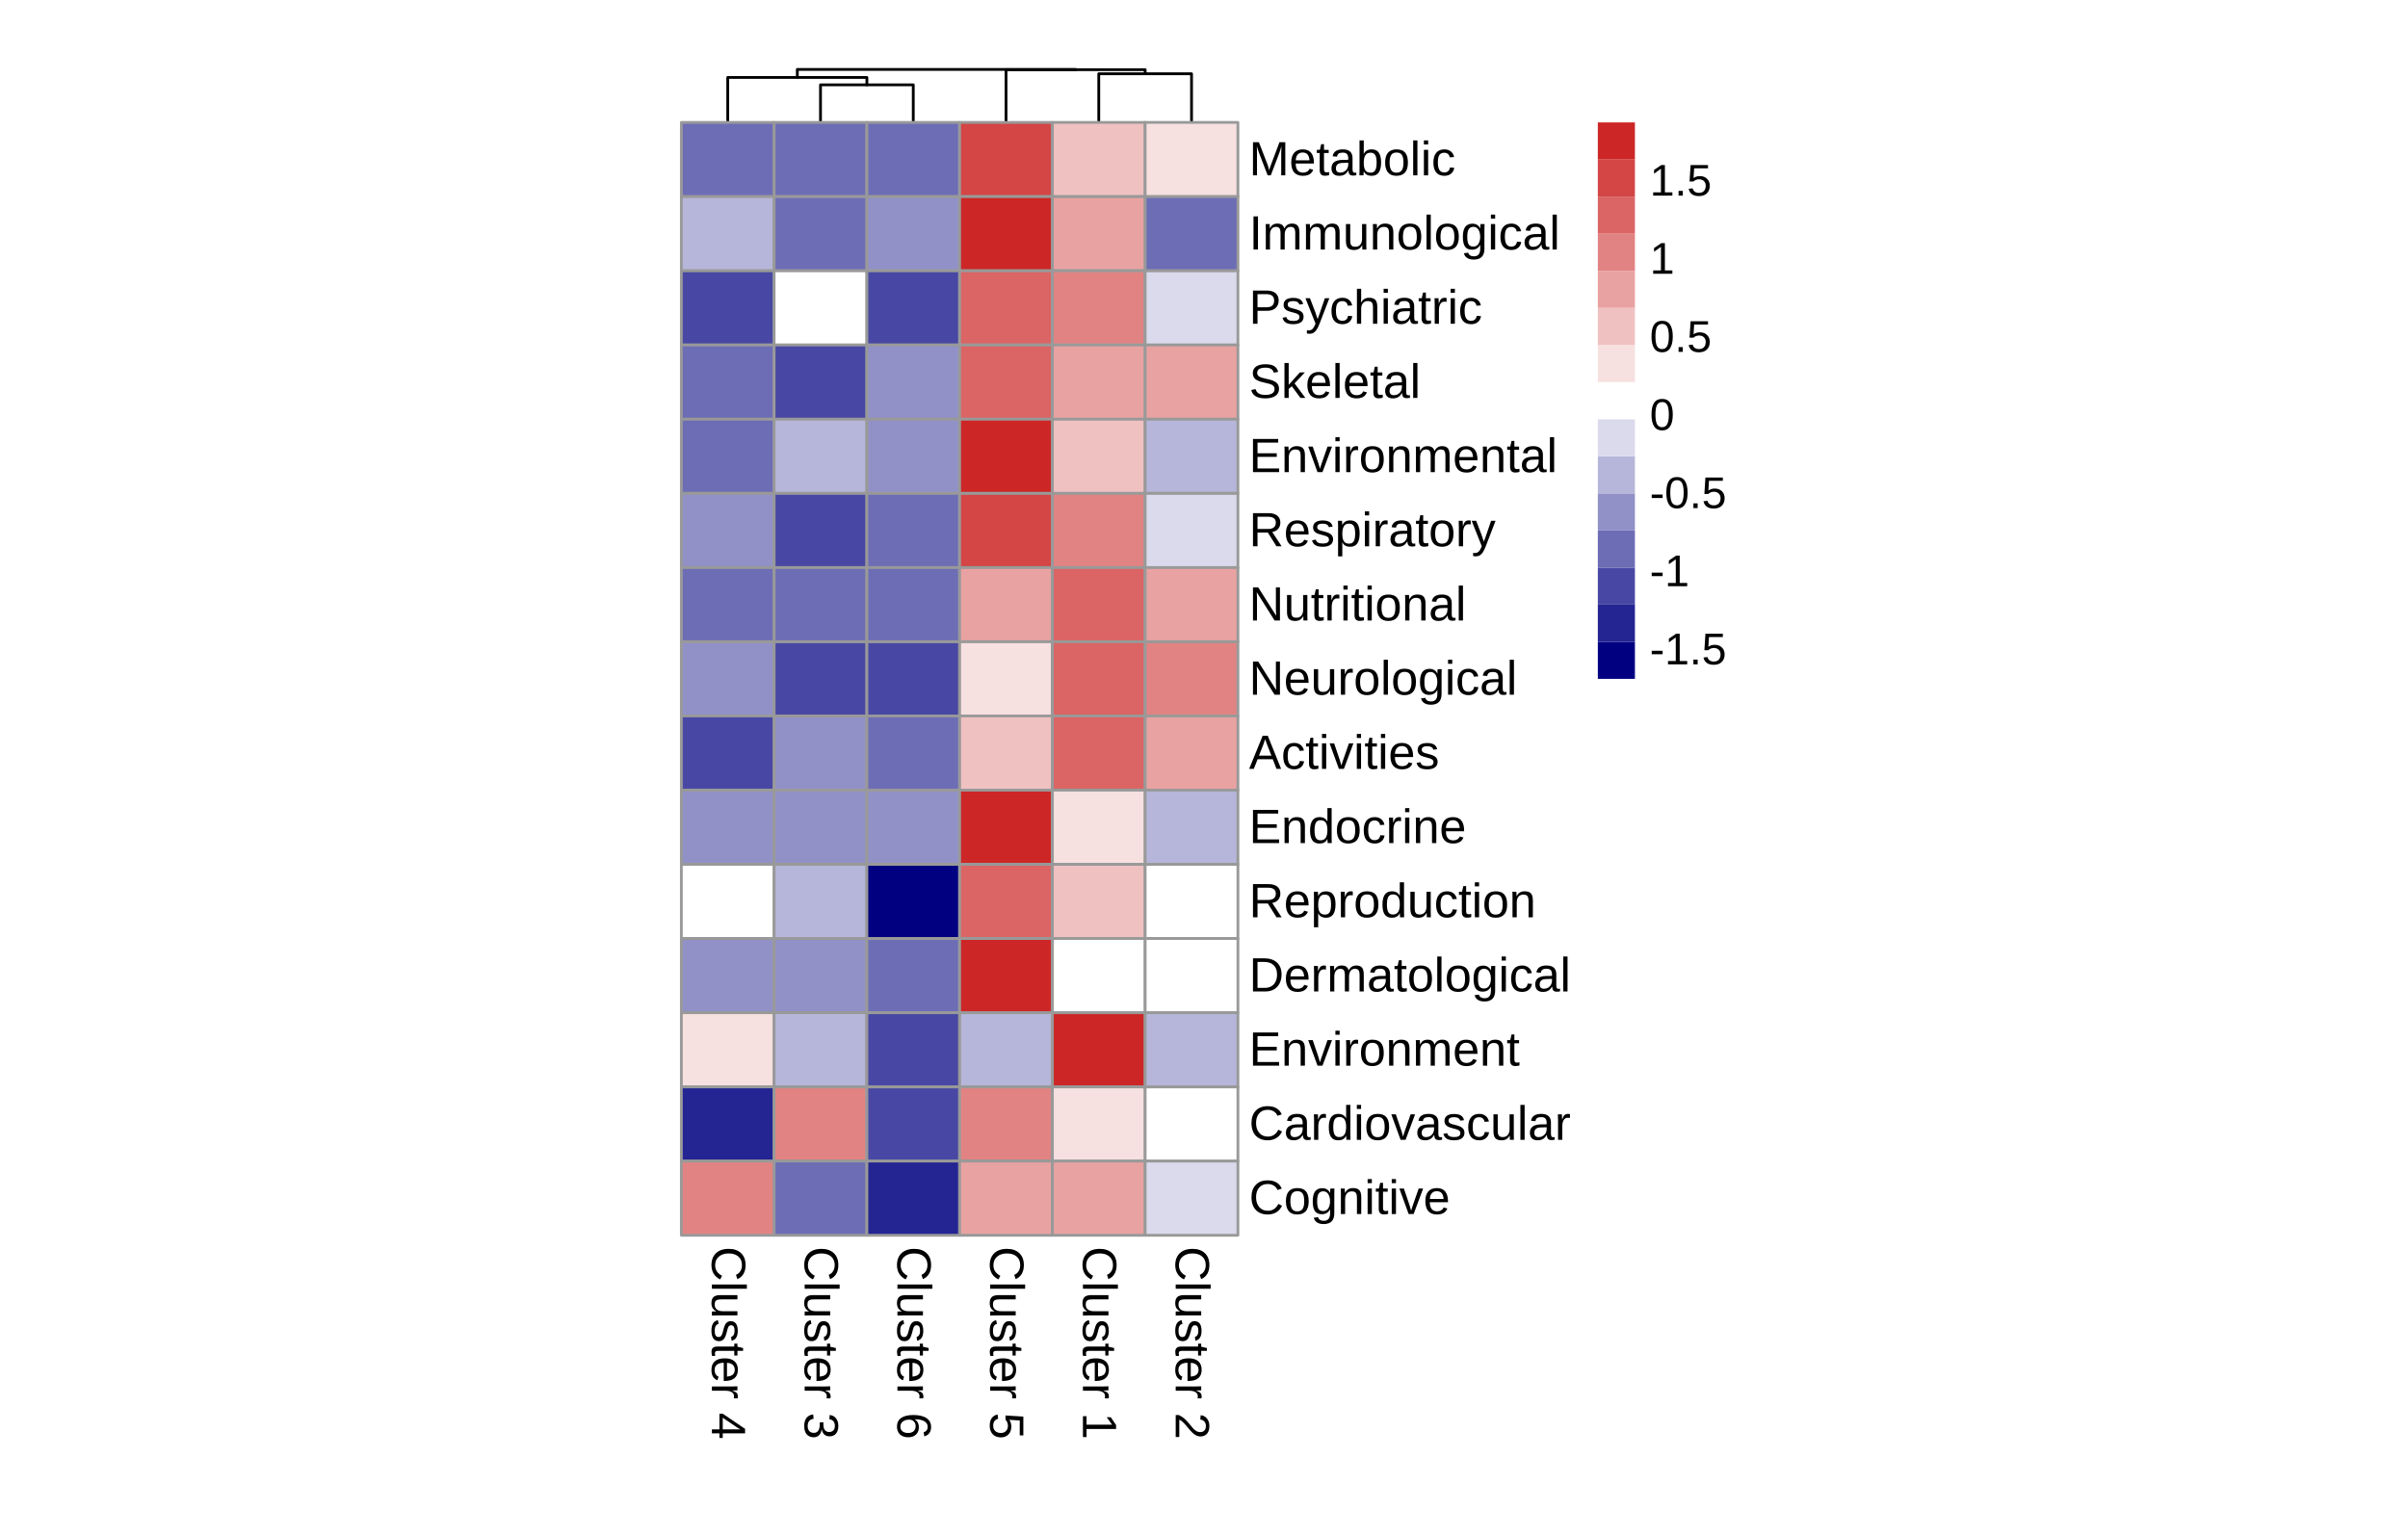 <?xml version="1.0" encoding="UTF-8"?>
<svg xmlns:xlink="http://www.w3.org/1999/xlink" xmlns="http://www.w3.org/2000/svg" width="649pt" height="414pt"
     viewBox="0 0 649 414" version="1.1">
    <defs>
        <g>
            <symbol overflow="visible" id="glyph0-0">
                <path style="stroke:none;"
                      d="M 8.938 1.297 L 8.938 8.438 L 0 8.438 L 0 1.297 Z M 8.469 1.781 L 0.484 1.781 L 0.484 7.953 L 8.469 7.953 Z M 8.469 1.781 "/>
            </symbol>
            <symbol overflow="visible" id="glyph0-1">
                <path style="stroke:none;"
                      d="M 8.094 5.031 C 8.094 4.039 7.77 3.27 7.125 2.719 C 6.488 2.164 5.617 1.891 4.516 1.891 C 3.422 1.891 2.539 2.176 1.875 2.75 C 1.207 3.32 0.875 4.098 0.875 5.078 C 0.875 6.328 1.492 7.27 2.734 7.906 L 2.234 8.891 C 1.461 8.523 0.875 8.008 0.469 7.344 C 0.07 6.676 -0.125 5.898 -0.125 5.016 C -0.125 4.117 0.062 3.336 0.438 2.672 C 0.812 2.016 1.344 1.516 2.031 1.172 C 2.727 0.828 3.555 0.656 4.516 0.656 C 5.941 0.656 7.055 1.039 7.859 1.812 C 8.672 2.582 9.078 3.648 9.078 5.016 C 9.078 5.961 8.891 6.754 8.516 7.391 C 8.141 8.035 7.586 8.508 6.859 8.812 L 6.484 7.656 C 7.004 7.445 7.398 7.113 7.672 6.656 C 7.953 6.195 8.094 5.656 8.094 5.031 Z M 8.094 5.031 "/>
            </symbol>
            <symbol overflow="visible" id="glyph0-2">
                <path style="stroke:none;"
                      d="M 0 0.875 L 9.422 0.875 L 9.422 2.016 L 0 2.016 Z M 0 0.875 "/>
            </symbol>
            <symbol overflow="visible" id="glyph0-3">
                <path style="stroke:none;"
                      d="M 6.875 2 L 2.516 2 C 2.055 2 1.703 2.039 1.453 2.125 C 1.203 2.219 1.02 2.359 0.906 2.547 C 0.801 2.742 0.75 3.031 0.75 3.406 C 0.75 3.957 0.938 4.391 1.312 4.703 C 1.695 5.023 2.223 5.188 2.891 5.188 L 6.875 5.188 L 6.875 6.328 L 1.469 6.328 C 0.664 6.328 0.176 6.336 0 6.359 L 0 5.281 C 0.02 5.281 0.078 5.273 0.172 5.266 C 0.266 5.266 0.367 5.258 0.484 5.25 C 0.609 5.25 0.836 5.242 1.172 5.234 L 1.172 5.219 C 0.703 4.957 0.367 4.656 0.172 4.312 C -0.023 3.969 -0.125 3.535 -0.125 3.016 C -0.125 2.266 0.062 1.711 0.438 1.359 C 0.812 1.016 1.43 0.844 2.297 0.844 L 6.875 0.844 Z M 6.875 2 "/>
            </symbol>
            <symbol overflow="visible" id="glyph0-4">
                <path style="stroke:none;"
                      d="M 1.891 6.031 C 1.242 6.031 0.742 5.785 0.391 5.297 C 0.047 4.805 -0.125 4.125 -0.125 3.25 C -0.125 2.395 0.016 1.734 0.297 1.266 C 0.578 0.805 1.016 0.504 1.609 0.359 L 1.812 1.375 C 1.438 1.469 1.164 1.664 1 1.969 C 0.832 2.281 0.75 2.707 0.75 3.25 C 0.75 3.82 0.836 4.242 1.016 4.516 C 1.191 4.785 1.457 4.922 1.812 4.922 C 2.082 4.922 2.301 4.828 2.469 4.641 C 2.633 4.453 2.773 4.148 2.891 3.734 L 3.109 2.922 C 3.273 2.266 3.438 1.797 3.594 1.516 C 3.758 1.242 3.957 1.031 4.188 0.875 C 4.426 0.719 4.711 0.641 5.047 0.641 C 5.68 0.641 6.16 0.859 6.484 1.297 C 6.805 1.742 6.969 2.395 6.969 3.25 C 6.969 4.008 6.832 4.613 6.562 5.062 C 6.301 5.508 5.879 5.789 5.297 5.906 L 5.172 4.875 C 5.473 4.812 5.703 4.641 5.859 4.359 C 6.023 4.086 6.109 3.719 6.109 3.25 C 6.109 2.738 6.031 2.359 5.875 2.109 C 5.719 1.867 5.484 1.75 5.172 1.75 C 4.973 1.75 4.812 1.797 4.688 1.891 C 4.562 1.992 4.453 2.145 4.359 2.344 C 4.273 2.539 4.156 2.961 4 3.609 C 3.844 4.211 3.695 4.645 3.562 4.906 C 3.438 5.176 3.297 5.391 3.141 5.547 C 2.984 5.703 2.801 5.82 2.594 5.906 C 2.395 5.988 2.16 6.031 1.891 6.031 Z M 1.891 6.031 "/>
            </symbol>
            <symbol overflow="visible" id="glyph0-5">
                <path style="stroke:none;"
                      d="M 0.047 3.516 C -0.055 3.141 -0.109 2.754 -0.109 2.359 C -0.109 1.441 0.41 0.984 1.453 0.984 L 6.031 0.984 L 6.031 0.203 L 6.875 0.203 L 6.875 1.031 L 8.406 1.375 L 8.406 2.141 L 6.875 2.141 L 6.875 3.406 L 6.031 3.406 L 6.031 2.141 L 1.703 2.141 C 1.367 2.141 1.133 2.191 1 2.297 C 0.875 2.398 0.812 2.586 0.812 2.859 C 0.812 3.004 0.836 3.223 0.891 3.516 Z M 0.047 3.516 "/>
            </symbol>
            <symbol overflow="visible" id="glyph0-6">
                <path style="stroke:none;"
                      d="M 3.188 1.75 C 2.406 1.75 1.801 1.91 1.375 2.234 C 0.945 2.566 0.734 3.047 0.734 3.672 C 0.734 4.16 0.832 4.555 1.031 4.859 C 1.227 5.16 1.477 5.363 1.781 5.469 L 1.5 6.469 C 0.414 6.062 -0.125 5.129 -0.125 3.672 C -0.125 2.648 0.176 1.875 0.781 1.344 C 1.383 0.812 2.285 0.547 3.484 0.547 C 4.617 0.547 5.488 0.812 6.094 1.344 C 6.695 1.875 7 2.633 7 3.625 C 7 5.645 5.781 6.656 3.344 6.656 L 3.188 6.656 Z M 4.062 5.469 C 4.789 5.406 5.32 5.223 5.656 4.922 C 5.988 4.617 6.156 4.18 6.156 3.609 C 6.156 3.055 5.969 2.613 5.594 2.281 C 5.227 1.957 4.719 1.785 4.062 1.766 Z M 4.062 5.469 "/>
            </symbol>
            <symbol overflow="visible" id="glyph0-7">
                <path style="stroke:none;"
                      d="M 0 0.906 L 5.266 0.906 C 5.754 0.906 6.289 0.891 6.875 0.859 L 6.875 1.938 C 6.094 1.977 5.625 2 5.469 2 L 5.469 2.016 C 6.051 2.203 6.453 2.41 6.672 2.641 C 6.891 2.879 7 3.219 7 3.656 C 7 3.801 6.977 3.953 6.938 4.109 L 5.891 4.109 C 5.93 3.961 5.953 3.758 5.953 3.5 C 5.953 3.031 5.742 2.672 5.328 2.422 C 4.922 2.172 4.336 2.047 3.578 2.047 L 0 2.047 Z M 0 0.906 "/>
            </symbol>
            <symbol overflow="visible" id="glyph0-8">
                <path style="stroke:none;" d=""/>
            </symbol>
            <symbol overflow="visible" id="glyph0-9">
                <path style="stroke:none;"
                      d="M 2.031 5.594 L 0 5.594 L 0 4.516 L 2.031 4.516 L 2.031 0.297 L 2.906 0.297 L 8.938 4.391 L 8.938 5.594 L 2.922 5.594 L 2.922 6.844 L 2.031 6.844 Z M 7.656 4.516 C 7.633 4.504 7.52 4.441 7.312 4.328 C 7.113 4.223 6.977 4.145 6.906 4.094 L 3.516 1.797 L 3.047 1.453 L 2.922 1.359 L 2.922 4.516 Z M 7.656 4.516 "/>
            </symbol>
            <symbol overflow="visible" id="glyph0-10">
                <path style="stroke:none;"
                      d="M 2.469 6.656 C 1.645 6.656 1.004 6.391 0.547 5.859 C 0.098 5.336 -0.125 4.594 -0.125 3.625 C -0.125 2.719 0.078 1.992 0.484 1.453 C 0.891 0.91 1.492 0.594 2.297 0.5 L 2.406 1.672 C 1.344 1.828 0.812 2.477 0.812 3.625 C 0.812 4.195 0.953 4.645 1.234 4.969 C 1.523 5.301 1.945 5.469 2.5 5.469 C 2.988 5.469 3.367 5.281 3.641 4.906 C 3.922 4.531 4.062 3.988 4.062 3.281 L 4.062 2.641 L 5.047 2.641 L 5.047 3.266 C 5.047 3.891 5.18 4.375 5.453 4.719 C 5.723 5.062 6.102 5.234 6.594 5.234 C 7.07 5.234 7.445 5.094 7.719 4.812 C 8 4.531 8.141 4.113 8.141 3.562 C 8.141 3.062 8.008 2.656 7.75 2.344 C 7.488 2.031 7.125 1.848 6.656 1.797 L 6.75 0.641 C 7.477 0.734 8.047 1.039 8.453 1.562 C 8.867 2.082 9.078 2.754 9.078 3.578 C 9.078 4.473 8.867 5.164 8.453 5.656 C 8.035 6.156 7.453 6.406 6.703 6.406 C 6.141 6.406 5.676 6.242 5.312 5.922 C 4.957 5.609 4.719 5.145 4.594 4.531 L 4.562 4.531 C 4.488 5.207 4.266 5.727 3.891 6.094 C 3.516 6.469 3.039 6.656 2.469 6.656 Z M 2.469 6.656 "/>
            </symbol>
            <symbol overflow="visible" id="glyph0-11">
                <path style="stroke:none;"
                      d="M 2.922 6.656 C 1.984 6.656 1.238 6.398 0.688 5.891 C 0.145 5.379 -0.125 4.672 -0.125 3.766 C -0.125 2.766 0.25 1.992 1 1.453 C 1.75 0.922 2.836 0.656 4.266 0.656 C 5.816 0.656 7.004 0.93 7.828 1.484 C 8.66 2.047 9.078 2.836 9.078 3.859 C 9.078 5.211 8.469 6.062 7.25 6.406 L 7.062 5.312 C 7.789 5.094 8.156 4.602 8.156 3.844 C 8.156 3.195 7.848 2.691 7.234 2.328 C 6.629 1.973 5.754 1.797 4.609 1.797 C 4.992 2.004 5.285 2.297 5.484 2.672 C 5.68 3.047 5.781 3.477 5.781 3.969 C 5.781 4.789 5.52 5.441 5 5.922 C 4.488 6.41 3.797 6.656 2.922 6.656 Z M 2.875 5.5 C 3.52 5.5 4.02 5.336 4.375 5.016 C 4.727 4.703 4.906 4.258 4.906 3.688 C 4.906 3.156 4.75 2.723 4.438 2.391 C 4.125 2.066 3.695 1.906 3.156 1.906 C 2.457 1.906 1.891 2.078 1.453 2.422 C 1.016 2.766 0.797 3.203 0.797 3.734 C 0.797 4.285 0.977 4.719 1.344 5.031 C 1.719 5.344 2.227 5.5 2.875 5.5 Z M 2.875 5.5 "/>
            </symbol>
            <symbol overflow="visible" id="glyph0-12">
                <path style="stroke:none;"
                      d="M 2.906 6.688 C 1.969 6.688 1.227 6.406 0.688 5.844 C 0.145 5.281 -0.125 4.504 -0.125 3.516 C -0.125 2.68 0.055 2.004 0.422 1.484 C 0.785 0.973 1.312 0.648 2 0.516 L 2.141 1.672 C 1.254 1.91 0.812 2.531 0.812 3.531 C 0.812 4.145 0.992 4.625 1.359 4.969 C 1.734 5.32 2.242 5.5 2.891 5.5 C 3.453 5.5 3.906 5.32 4.25 4.969 C 4.602 4.625 4.781 4.156 4.781 3.562 C 4.781 3.25 4.727 2.957 4.625 2.688 C 4.531 2.426 4.363 2.16 4.125 1.891 L 4.125 0.781 L 8.938 1.078 L 8.938 6.156 L 7.969 6.156 L 7.969 2.125 L 5.141 1.953 C 5.516 2.441 5.703 3.055 5.703 3.797 C 5.703 4.672 5.441 5.367 4.922 5.891 C 4.41 6.422 3.738 6.688 2.906 6.688 Z M 2.906 6.688 "/>
            </symbol>
            <symbol overflow="visible" id="glyph0-13">
                <path style="stroke:none;"
                      d="M 0 0.984 L 0.969 0.984 L 0.969 3.266 L 7.859 3.266 L 6.406 1.25 L 7.484 1.25 L 8.938 3.359 L 8.938 4.422 L 0.969 4.422 L 0.969 6.594 L 0 6.594 Z M 0 0.984 "/>
            </symbol>
            <symbol overflow="visible" id="glyph0-14">
                <path style="stroke:none;"
                      d="M 0 0.656 L 0.812 0.656 C 1.301 0.875 1.734 1.133 2.109 1.438 C 2.492 1.75 2.836 2.078 3.141 2.422 C 3.453 2.766 3.738 3.102 4 3.438 C 4.258 3.781 4.52 4.086 4.781 4.359 C 5.051 4.629 5.328 4.848 5.609 5.016 C 5.898 5.18 6.227 5.266 6.594 5.266 C 7.082 5.266 7.461 5.117 7.734 4.828 C 8.004 4.547 8.141 4.145 8.141 3.625 C 8.141 3.145 8.004 2.742 7.734 2.422 C 7.473 2.109 7.102 1.926 6.625 1.875 L 6.734 0.703 C 7.453 0.785 8.02 1.086 8.438 1.609 C 8.863 2.141 9.078 2.812 9.078 3.625 C 9.078 4.531 8.863 5.223 8.438 5.703 C 8.008 6.191 7.406 6.438 6.625 6.438 C 6.281 6.438 5.938 6.352 5.594 6.188 C 5.25 6.031 4.906 5.797 4.562 5.484 C 4.219 5.172 3.688 4.57 2.969 3.688 C 2.57 3.207 2.211 2.82 1.891 2.531 C 1.578 2.238 1.27 2.031 0.969 1.906 L 0.969 6.578 L 0 6.578 Z M 0 0.656 "/>
            </symbol>
            <symbol overflow="visible" id="glyph1-0">
                <path style="stroke:none;"
                      d="M 1.297 -8.938 L 8.438 -8.938 L 8.438 0 L 1.297 0 Z M 1.781 -8.469 L 1.781 -0.484 L 7.953 -0.484 L 7.953 -8.469 Z M 1.781 -8.469 "/>
            </symbol>
            <symbol overflow="visible" id="glyph1-1">
                <path style="stroke:none;"
                      d="M 8.672 0 L 8.672 -5.969 C 8.672 -6.625 8.691 -7.258 8.734 -7.875 C 8.523 -7.113 8.336 -6.52 8.172 -6.094 L 5.859 0 L 5.016 0 L 2.672 -6.094 L 2.312 -7.172 L 2.094 -7.875 L 2.125 -7.172 L 2.141 -5.969 L 2.141 0 L 1.062 0 L 1.062 -8.938 L 2.656 -8.938 L 5.047 -2.75 C 5.129 -2.5 5.207 -2.227 5.281 -1.938 C 5.363 -1.656 5.414 -1.453 5.438 -1.328 C 5.469 -1.492 5.535 -1.75 5.641 -2.094 C 5.754 -2.438 5.832 -2.656 5.875 -2.75 L 8.203 -8.938 L 9.766 -8.938 L 9.766 0 Z M 8.672 0 "/>
            </symbol>
            <symbol overflow="visible" id="glyph1-2">
                <path style="stroke:none;"
                      d="M 1.75 -3.188 C 1.75 -2.406 1.91 -1.801 2.234 -1.375 C 2.566 -0.945 3.047 -0.734 3.672 -0.734 C 4.16 -0.734 4.555 -0.832 4.859 -1.031 C 5.16 -1.227 5.363 -1.477 5.469 -1.781 L 6.469 -1.5 C 6.062 -0.414 5.129 0.125 3.672 0.125 C 2.648 0.125 1.875 -0.176 1.344 -0.781 C 0.812 -1.383 0.547 -2.285 0.547 -3.484 C 0.547 -4.617 0.812 -5.488 1.344 -6.094 C 1.875 -6.695 2.633 -7 3.625 -7 C 5.645 -7 6.656 -5.781 6.656 -3.344 L 6.656 -3.188 Z M 5.469 -4.062 C 5.406 -4.789 5.223 -5.32 4.922 -5.656 C 4.617 -5.988 4.18 -6.156 3.609 -6.156 C 3.055 -6.156 2.613 -5.969 2.281 -5.594 C 1.957 -5.227 1.785 -4.719 1.766 -4.062 Z M 5.469 -4.062 "/>
            </symbol>
            <symbol overflow="visible" id="glyph1-3">
                <path style="stroke:none;"
                      d="M 3.516 -0.047 C 3.141 0.055 2.754 0.109 2.359 0.109 C 1.441 0.109 0.984 -0.41 0.984 -1.453 L 0.984 -6.031 L 0.203 -6.031 L 0.203 -6.875 L 1.031 -6.875 L 1.375 -8.406 L 2.141 -8.406 L 2.141 -6.875 L 3.406 -6.875 L 3.406 -6.031 L 2.141 -6.031 L 2.141 -1.703 C 2.141 -1.367 2.191 -1.133 2.297 -1 C 2.398 -0.875 2.586 -0.812 2.859 -0.812 C 3.004 -0.812 3.223 -0.836 3.516 -0.891 Z M 3.516 -0.047 "/>
            </symbol>
            <symbol overflow="visible" id="glyph1-4">
                <path style="stroke:none;"
                      d="M 2.625 0.125 C 1.938 0.125 1.414 -0.055 1.062 -0.422 C 0.719 -0.785 0.547 -1.285 0.547 -1.922 C 0.547 -2.629 0.781 -3.172 1.25 -3.547 C 1.719 -3.93 2.473 -4.141 3.516 -4.172 L 5.062 -4.188 L 5.062 -4.562 C 5.062 -5.125 4.941 -5.523 4.703 -5.766 C 4.461 -6.004 4.094 -6.125 3.594 -6.125 C 3.07 -6.125 2.695 -6.035 2.469 -5.859 C 2.238 -5.691 2.098 -5.414 2.047 -5.031 L 0.859 -5.141 C 1.055 -6.379 1.973 -7 3.609 -7 C 4.473 -7 5.125 -6.801 5.562 -6.406 C 6 -6.008 6.219 -5.438 6.219 -4.688 L 6.219 -1.734 C 6.219 -1.391 6.258 -1.129 6.344 -0.953 C 6.438 -0.785 6.609 -0.703 6.859 -0.703 C 6.961 -0.703 7.086 -0.719 7.234 -0.75 L 7.234 -0.031 C 6.941 0.031 6.645 0.062 6.344 0.062 C 5.926 0.062 5.617 -0.047 5.422 -0.266 C 5.234 -0.492 5.125 -0.844 5.094 -1.312 L 5.062 -1.312 C 4.77 -0.789 4.426 -0.422 4.031 -0.203 C 3.645 0.016 3.176 0.125 2.625 0.125 Z M 2.891 -0.734 C 3.305 -0.734 3.676 -0.828 4 -1.016 C 4.332 -1.203 4.594 -1.461 4.781 -1.797 C 4.969 -2.129 5.062 -2.473 5.062 -2.828 L 5.062 -3.391 L 3.812 -3.359 C 3.27 -3.359 2.859 -3.305 2.578 -3.203 C 2.305 -3.098 2.098 -2.938 1.953 -2.719 C 1.805 -2.508 1.734 -2.234 1.734 -1.891 C 1.734 -1.523 1.832 -1.238 2.031 -1.031 C 2.227 -0.832 2.516 -0.734 2.891 -0.734 Z M 2.891 -0.734 "/>
            </symbol>
            <symbol overflow="visible" id="glyph1-5">
                <path style="stroke:none;"
                      d="M 6.688 -3.469 C 6.688 -1.07 5.844 0.125 4.156 0.125 C 3.633 0.125 3.203 0.031 2.859 -0.156 C 2.516 -0.344 2.234 -0.645 2.016 -1.062 L 2 -1.062 C 2 -0.938 1.988 -0.738 1.969 -0.469 C 1.957 -0.195 1.945 -0.039 1.938 0 L 0.844 0 C 0.863 -0.227 0.875 -0.703 0.875 -1.422 L 0.875 -9.422 L 2.016 -9.422 L 2.016 -6.734 C 2.016 -6.461 2.008 -6.141 2 -5.766 L 2.016 -5.766 C 2.234 -6.203 2.516 -6.516 2.859 -6.703 C 3.211 -6.898 3.645 -7 4.156 -7 C 5.02 -7 5.656 -6.707 6.062 -6.125 C 6.477 -5.539 6.688 -4.656 6.688 -3.469 Z M 5.484 -3.422 C 5.484 -4.391 5.352 -5.078 5.094 -5.484 C 4.844 -5.898 4.43 -6.109 3.859 -6.109 C 3.223 -6.109 2.754 -5.891 2.453 -5.453 C 2.16 -5.016 2.016 -4.316 2.016 -3.359 C 2.016 -2.453 2.156 -1.785 2.438 -1.359 C 2.727 -0.93 3.203 -0.719 3.859 -0.719 C 4.43 -0.719 4.844 -0.93 5.094 -1.359 C 5.352 -1.785 5.484 -2.473 5.484 -3.422 Z M 5.484 -3.422 "/>
            </symbol>
            <symbol overflow="visible" id="glyph1-6">
                <path style="stroke:none;"
                      d="M 6.688 -3.438 C 6.688 -2.238 6.422 -1.344 5.891 -0.75 C 5.359 -0.164 4.594 0.125 3.594 0.125 C 2.582 0.125 1.82 -0.176 1.312 -0.781 C 0.801 -1.395 0.547 -2.281 0.547 -3.438 C 0.547 -5.812 1.57 -7 3.625 -7 C 4.676 -7 5.445 -6.707 5.938 -6.125 C 6.438 -5.551 6.688 -4.656 6.688 -3.438 Z M 5.484 -3.438 C 5.484 -4.383 5.344 -5.07 5.062 -5.5 C 4.781 -5.938 4.305 -6.156 3.641 -6.156 C 2.973 -6.156 2.488 -5.938 2.188 -5.5 C 1.895 -5.062 1.75 -4.375 1.75 -3.438 C 1.75 -2.531 1.895 -1.848 2.188 -1.391 C 2.477 -0.941 2.941 -0.719 3.578 -0.719 C 4.266 -0.719 4.754 -0.938 5.047 -1.375 C 5.336 -1.812 5.484 -2.5 5.484 -3.438 Z M 5.484 -3.438 "/>
            </symbol>
            <symbol overflow="visible" id="glyph1-7">
                <path style="stroke:none;"
                      d="M 0.875 0 L 0.875 -9.422 L 2.016 -9.422 L 2.016 0 Z M 0.875 0 "/>
            </symbol>
            <symbol overflow="visible" id="glyph1-8">
                <path style="stroke:none;"
                      d="M 0.875 -8.328 L 0.875 -9.422 L 2.016 -9.422 L 2.016 -8.328 Z M 0.875 0 L 0.875 -6.875 L 2.016 -6.875 L 2.016 0 Z M 0.875 0 "/>
            </symbol>
            <symbol overflow="visible" id="glyph1-9">
                <path style="stroke:none;"
                      d="M 1.75 -3.469 C 1.75 -2.551 1.891 -1.875 2.172 -1.438 C 2.461 -1 2.898 -0.781 3.484 -0.781 C 3.891 -0.781 4.227 -0.891 4.5 -1.109 C 4.77 -1.328 4.938 -1.664 5 -2.125 L 6.156 -2.047 C 6.07 -1.379 5.789 -0.848 5.312 -0.453 C 4.844 -0.066 4.242 0.125 3.516 0.125 C 2.547 0.125 1.805 -0.176 1.297 -0.781 C 0.797 -1.383 0.547 -2.27 0.547 -3.438 C 0.547 -4.594 0.801 -5.473 1.312 -6.078 C 1.82 -6.691 2.551 -7 3.5 -7 C 4.195 -7 4.773 -6.816 5.234 -6.453 C 5.703 -6.086 6 -5.582 6.125 -4.938 L 4.938 -4.859 C 4.883 -5.234 4.734 -5.531 4.484 -5.75 C 4.242 -5.977 3.906 -6.094 3.469 -6.094 C 2.863 -6.094 2.426 -5.891 2.156 -5.484 C 1.883 -5.086 1.75 -4.414 1.75 -3.469 Z M 1.75 -3.469 "/>
            </symbol>
            <symbol overflow="visible" id="glyph1-10">
                <path style="stroke:none;"
                      d="M 1.203 0 L 1.203 -8.938 L 2.406 -8.938 L 2.406 0 Z M 1.203 0 "/>
            </symbol>
            <symbol overflow="visible" id="glyph1-11">
                <path style="stroke:none;"
                      d="M 4.875 0 L 4.875 -4.359 C 4.875 -5.016 4.781 -5.469 4.594 -5.719 C 4.414 -5.977 4.094 -6.109 3.625 -6.109 C 3.133 -6.109 2.742 -5.922 2.453 -5.547 C 2.172 -5.18 2.031 -4.66 2.031 -3.984 L 2.031 0 L 0.906 0 L 0.906 -5.406 C 0.906 -6.207 0.891 -6.695 0.859 -6.875 L 1.938 -6.875 C 1.945 -6.852 1.953 -6.797 1.953 -6.703 C 1.961 -6.609 1.969 -6.5 1.969 -6.375 C 1.977 -6.258 1.988 -6.031 2 -5.688 L 2.016 -5.688 C 2.254 -6.176 2.531 -6.516 2.844 -6.703 C 3.164 -6.898 3.555 -7 4.016 -7 C 4.535 -7 4.945 -6.895 5.25 -6.688 C 5.551 -6.477 5.766 -6.145 5.891 -5.688 L 5.906 -5.688 C 6.145 -6.156 6.43 -6.488 6.766 -6.688 C 7.098 -6.895 7.504 -7 7.984 -7 C 8.68 -7 9.188 -6.805 9.5 -6.422 C 9.812 -6.047 9.969 -5.43 9.969 -4.578 L 9.969 0 L 8.844 0 L 8.844 -4.359 C 8.844 -5.016 8.75 -5.469 8.562 -5.719 C 8.383 -5.977 8.055 -6.109 7.578 -6.109 C 7.086 -6.109 6.703 -5.922 6.422 -5.547 C 6.141 -5.18 6 -4.66 6 -3.984 L 6 0 Z M 4.875 0 "/>
            </symbol>
            <symbol overflow="visible" id="glyph1-12">
                <path style="stroke:none;"
                      d="M 2 -6.875 L 2 -2.516 C 2 -2.055 2.039 -1.703 2.125 -1.453 C 2.219 -1.203 2.359 -1.02 2.547 -0.906 C 2.742 -0.801 3.031 -0.75 3.406 -0.75 C 3.957 -0.75 4.391 -0.938 4.703 -1.312 C 5.023 -1.695 5.188 -2.223 5.188 -2.891 L 5.188 -6.875 L 6.328 -6.875 L 6.328 -1.469 C 6.328 -0.664 6.336 -0.176 6.359 0 L 5.281 0 C 5.281 -0.02 5.273 -0.078 5.266 -0.172 C 5.266 -0.266 5.258 -0.367 5.25 -0.484 C 5.25 -0.609 5.242 -0.836 5.234 -1.172 L 5.219 -1.172 C 4.957 -0.703 4.656 -0.367 4.312 -0.172 C 3.969 0.023 3.535 0.125 3.016 0.125 C 2.266 0.125 1.711 -0.062 1.359 -0.438 C 1.016 -0.812 0.844 -1.43 0.844 -2.297 L 0.844 -6.875 Z M 2 -6.875 "/>
            </symbol>
            <symbol overflow="visible" id="glyph1-13">
                <path style="stroke:none;"
                      d="M 5.234 0 L 5.234 -4.359 C 5.234 -4.805 5.188 -5.156 5.094 -5.406 C 5.008 -5.656 4.867 -5.832 4.672 -5.938 C 4.484 -6.051 4.203 -6.109 3.828 -6.109 C 3.273 -6.109 2.836 -5.922 2.516 -5.547 C 2.203 -5.172 2.047 -4.648 2.047 -3.984 L 2.047 0 L 0.906 0 L 0.906 -5.406 C 0.906 -6.207 0.891 -6.695 0.859 -6.875 L 1.938 -6.875 C 1.945 -6.852 1.953 -6.797 1.953 -6.703 C 1.961 -6.609 1.969 -6.5 1.969 -6.375 C 1.977 -6.258 1.988 -6.031 2 -5.688 L 2.016 -5.688 C 2.273 -6.164 2.578 -6.504 2.922 -6.703 C 3.266 -6.898 3.691 -7 4.203 -7 C 4.961 -7 5.516 -6.812 5.859 -6.438 C 6.211 -6.062 6.391 -5.441 6.391 -4.578 L 6.391 0 Z M 5.234 0 "/>
            </symbol>
            <symbol overflow="visible" id="glyph1-14">
                <path style="stroke:none;"
                      d="M 3.484 2.703 C 2.734 2.703 2.133 2.551 1.688 2.25 C 1.238 1.957 0.953 1.539 0.828 1 L 1.984 0.844 C 2.055 1.156 2.223 1.395 2.484 1.562 C 2.742 1.738 3.086 1.828 3.516 1.828 C 4.648 1.828 5.219 1.16 5.219 -0.172 L 5.219 -1.281 L 5.203 -1.281 C 4.984 -0.832 4.688 -0.5 4.312 -0.281 C 3.938 -0.062 3.5 0.047 3 0.047 C 2.156 0.047 1.535 -0.227 1.141 -0.781 C 0.742 -1.344 0.547 -2.223 0.547 -3.422 C 0.547 -4.641 0.758 -5.535 1.188 -6.109 C 1.613 -6.68 2.258 -6.969 3.125 -6.969 C 3.613 -6.969 4.035 -6.859 4.391 -6.641 C 4.742 -6.422 5.02 -6.102 5.219 -5.688 L 5.234 -5.688 C 5.234 -5.82 5.238 -6.047 5.25 -6.359 C 5.27 -6.672 5.289 -6.844 5.312 -6.875 L 6.391 -6.875 C 6.367 -6.645 6.359 -6.172 6.359 -5.453 L 6.359 -0.203 C 6.359 1.734 5.398 2.703 3.484 2.703 Z M 5.219 -3.438 C 5.219 -3.988 5.141 -4.469 4.984 -4.875 C 4.836 -5.281 4.625 -5.586 4.344 -5.797 C 4.062 -6.016 3.75 -6.125 3.406 -6.125 C 2.82 -6.125 2.395 -5.91 2.125 -5.484 C 1.863 -5.066 1.734 -4.383 1.734 -3.438 C 1.734 -2.5 1.852 -1.82 2.094 -1.406 C 2.344 -1 2.773 -0.797 3.391 -0.797 C 3.742 -0.797 4.062 -0.898 4.344 -1.109 C 4.625 -1.316 4.836 -1.617 4.984 -2.016 C 5.141 -2.41 5.219 -2.883 5.219 -3.438 Z M 5.219 -3.438 "/>
            </symbol>
            <symbol overflow="visible" id="glyph1-15">
                <path style="stroke:none;"
                      d="M 7.984 -6.25 C 7.984 -5.406 7.707 -4.734 7.156 -4.234 C 6.602 -3.734 5.852 -3.484 4.906 -3.484 L 2.281 -3.484 L 2.281 0 L 1.062 0 L 1.062 -8.938 L 4.828 -8.938 C 5.828 -8.938 6.602 -8.703 7.156 -8.234 C 7.707 -7.766 7.984 -7.102 7.984 -6.25 Z M 6.766 -6.234 C 6.766 -7.391 6.07 -7.969 4.688 -7.969 L 2.281 -7.969 L 2.281 -4.438 L 4.734 -4.438 C 6.086 -4.438 6.766 -5.035 6.766 -6.234 Z M 6.766 -6.234 "/>
            </symbol>
            <symbol overflow="visible" id="glyph1-16">
                <path style="stroke:none;"
                      d="M 6.031 -1.891 C 6.031 -1.242 5.785 -0.742 5.297 -0.391 C 4.805 -0.047 4.125 0.125 3.25 0.125 C 2.395 0.125 1.734 -0.016 1.266 -0.297 C 0.805 -0.578 0.504 -1.016 0.359 -1.609 L 1.375 -1.812 C 1.469 -1.438 1.664 -1.164 1.969 -1 C 2.281 -0.832 2.707 -0.75 3.25 -0.75 C 3.82 -0.75 4.242 -0.836 4.516 -1.016 C 4.785 -1.191 4.922 -1.457 4.922 -1.812 C 4.922 -2.082 4.828 -2.301 4.641 -2.469 C 4.453 -2.633 4.148 -2.773 3.734 -2.891 L 2.922 -3.109 C 2.266 -3.273 1.797 -3.438 1.516 -3.594 C 1.242 -3.758 1.031 -3.957 0.875 -4.188 C 0.719 -4.426 0.641 -4.711 0.641 -5.047 C 0.641 -5.68 0.859 -6.16 1.297 -6.484 C 1.742 -6.805 2.395 -6.969 3.25 -6.969 C 4.008 -6.969 4.613 -6.832 5.062 -6.562 C 5.508 -6.301 5.789 -5.879 5.906 -5.297 L 4.875 -5.172 C 4.812 -5.473 4.641 -5.703 4.359 -5.859 C 4.086 -6.023 3.719 -6.109 3.25 -6.109 C 2.738 -6.109 2.359 -6.031 2.109 -5.875 C 1.867 -5.719 1.75 -5.484 1.75 -5.172 C 1.75 -4.973 1.797 -4.812 1.891 -4.688 C 1.992 -4.562 2.145 -4.453 2.344 -4.359 C 2.539 -4.273 2.961 -4.156 3.609 -4 C 4.211 -3.844 4.645 -3.695 4.906 -3.562 C 5.176 -3.438 5.391 -3.297 5.547 -3.141 C 5.703 -2.984 5.82 -2.801 5.906 -2.594 C 5.988 -2.395 6.031 -2.16 6.031 -1.891 Z M 6.031 -1.891 "/>
            </symbol>
            <symbol overflow="visible" id="glyph1-17">
                <path style="stroke:none;"
                      d="M 1.219 2.703 C 0.906 2.703 0.641 2.676 0.422 2.625 L 0.422 1.766 C 0.586 1.797 0.766 1.812 0.953 1.812 C 1.672 1.812 2.234 1.285 2.641 0.234 L 2.75 -0.031 L 0.031 -6.875 L 1.25 -6.875 L 2.703 -3.078 C 2.723 -3.016 2.742 -2.941 2.766 -2.859 C 2.797 -2.773 2.891 -2.5 3.047 -2.031 C 3.211 -1.562 3.301 -1.301 3.312 -1.25 L 3.766 -2.5 L 5.266 -6.875 L 6.469 -6.875 L 3.828 0 C 3.547 0.727 3.281 1.27 3.031 1.625 C 2.789 1.988 2.52 2.258 2.219 2.438 C 1.926 2.613 1.594 2.703 1.219 2.703 Z M 1.219 2.703 "/>
            </symbol>
            <symbol overflow="visible" id="glyph1-18">
                <path style="stroke:none;"
                      d="M 2.016 -5.688 C 2.254 -6.133 2.547 -6.461 2.891 -6.672 C 3.242 -6.891 3.68 -7 4.203 -7 C 4.953 -7 5.504 -6.812 5.859 -6.438 C 6.211 -6.07 6.391 -5.453 6.391 -4.578 L 6.391 0 L 5.234 0 L 5.234 -4.359 C 5.234 -4.836 5.188 -5.191 5.094 -5.422 C 5.008 -5.66 4.863 -5.832 4.656 -5.938 C 4.457 -6.051 4.18 -6.109 3.828 -6.109 C 3.285 -6.109 2.852 -5.922 2.531 -5.547 C 2.207 -5.18 2.047 -4.68 2.047 -4.047 L 2.047 0 L 0.906 0 L 0.906 -9.422 L 2.047 -9.422 L 2.047 -6.969 C 2.047 -6.707 2.035 -6.438 2.016 -6.156 C 2.004 -5.883 2 -5.727 2 -5.688 Z M 2.016 -5.688 "/>
            </symbol>
            <symbol overflow="visible" id="glyph1-19">
                <path style="stroke:none;"
                      d="M 0.906 0 L 0.906 -5.266 C 0.906 -5.754 0.891 -6.289 0.859 -6.875 L 1.938 -6.875 C 1.977 -6.094 2 -5.625 2 -5.469 L 2.016 -5.469 C 2.203 -6.051 2.41 -6.453 2.641 -6.672 C 2.879 -6.891 3.219 -7 3.656 -7 C 3.801 -7 3.953 -6.977 4.109 -6.938 L 4.109 -5.891 C 3.961 -5.93 3.758 -5.953 3.5 -5.953 C 3.031 -5.953 2.672 -5.742 2.422 -5.328 C 2.172 -4.922 2.047 -4.336 2.047 -3.578 L 2.047 0 Z M 0.906 0 "/>
            </symbol>
            <symbol overflow="visible" id="glyph1-20">
                <path style="stroke:none;"
                      d="M 8.078 -2.469 C 8.078 -1.645 7.754 -1.004 7.109 -0.547 C 6.461 -0.098 5.551 0.125 4.375 0.125 C 2.195 0.125 0.938 -0.629 0.594 -2.141 L 1.766 -2.375 C 1.898 -1.844 2.188 -1.445 2.625 -1.188 C 3.062 -0.938 3.66 -0.812 4.422 -0.812 C 5.203 -0.812 5.805 -0.945 6.234 -1.219 C 6.66 -1.488 6.875 -1.883 6.875 -2.406 C 6.875 -2.695 6.805 -2.93 6.672 -3.109 C 6.535 -3.297 6.348 -3.445 6.109 -3.562 C 5.867 -3.688 5.582 -3.785 5.25 -3.859 C 4.914 -3.941 4.547 -4.031 4.141 -4.125 C 3.43 -4.281 2.895 -4.438 2.531 -4.594 C 2.164 -4.75 1.875 -4.922 1.656 -5.109 C 1.445 -5.305 1.285 -5.535 1.172 -5.797 C 1.066 -6.055 1.016 -6.352 1.016 -6.688 C 1.016 -7.445 1.305 -8.035 1.891 -8.453 C 2.473 -8.867 3.312 -9.078 4.406 -9.078 C 5.414 -9.078 6.191 -8.922 6.734 -8.609 C 7.273 -8.297 7.648 -7.766 7.859 -7.016 L 6.672 -6.812 C 6.535 -7.281 6.285 -7.617 5.922 -7.828 C 5.555 -8.047 5.047 -8.156 4.391 -8.156 C 3.672 -8.156 3.125 -8.035 2.75 -7.797 C 2.375 -7.566 2.188 -7.219 2.188 -6.75 C 2.188 -6.469 2.258 -6.238 2.406 -6.062 C 2.551 -5.883 2.758 -5.734 3.031 -5.609 C 3.312 -5.484 3.863 -5.328 4.688 -5.141 C 4.957 -5.078 5.227 -5.016 5.5 -4.953 C 5.781 -4.891 6.047 -4.812 6.297 -4.719 C 6.547 -4.625 6.773 -4.516 6.984 -4.391 C 7.203 -4.273 7.391 -4.129 7.547 -3.953 C 7.711 -3.773 7.844 -3.562 7.938 -3.312 C 8.031 -3.07 8.078 -2.789 8.078 -2.469 Z M 8.078 -2.469 "/>
            </symbol>
            <symbol overflow="visible" id="glyph1-21">
                <path style="stroke:none;"
                      d="M 5.188 0 L 2.859 -3.141 L 2.016 -2.438 L 2.016 0 L 0.875 0 L 0.875 -9.422 L 2.016 -9.422 L 2.016 -3.531 L 5.031 -6.875 L 6.375 -6.875 L 3.594 -3.922 L 6.516 0 Z M 5.188 0 "/>
            </symbol>
            <symbol overflow="visible" id="glyph1-22">
                <path style="stroke:none;"
                      d="M 1.062 0 L 1.062 -8.938 L 7.859 -8.938 L 7.859 -7.953 L 2.281 -7.953 L 2.281 -5.078 L 7.469 -5.078 L 7.469 -4.109 L 2.281 -4.109 L 2.281 -0.984 L 8.109 -0.984 L 8.109 0 Z M 1.062 0 "/>
            </symbol>
            <symbol overflow="visible" id="glyph1-23">
                <path style="stroke:none;"
                      d="M 3.891 0 L 2.547 0 L 0.047 -6.875 L 1.266 -6.875 L 2.781 -2.406 C 2.832 -2.227 2.977 -1.723 3.219 -0.891 L 3.438 -1.641 L 3.688 -2.391 L 5.25 -6.875 L 6.453 -6.875 Z M 3.891 0 "/>
            </symbol>
            <symbol overflow="visible" id="glyph1-24">
                <path style="stroke:none;"
                      d="M 7.391 0 L 5.062 -3.719 L 2.281 -3.719 L 2.281 0 L 1.062 0 L 1.062 -8.938 L 5.281 -8.938 C 6.281 -8.938 7.055 -8.711 7.609 -8.266 C 8.16 -7.816 8.438 -7.191 8.438 -6.391 C 8.438 -5.723 8.238 -5.16 7.844 -4.703 C 7.457 -4.254 6.926 -3.973 6.25 -3.859 L 8.781 0 Z M 7.219 -6.375 C 7.219 -6.895 7.039 -7.289 6.688 -7.562 C 6.332 -7.832 5.82 -7.969 5.156 -7.969 L 2.281 -7.969 L 2.281 -4.672 L 5.203 -4.672 C 5.836 -4.672 6.332 -4.816 6.688 -5.109 C 7.039 -5.41 7.219 -5.832 7.219 -6.375 Z M 7.219 -6.375 "/>
            </symbol>
            <symbol overflow="visible" id="glyph1-25">
                <path style="stroke:none;"
                      d="M 6.688 -3.469 C 6.688 -1.07 5.844 0.125 4.156 0.125 C 3.102 0.125 2.395 -0.27 2.031 -1.062 L 2 -1.062 C 2.008 -1.031 2.016 -0.672 2.016 0.016 L 2.016 2.703 L 0.875 2.703 L 0.875 -5.469 C 0.875 -6.176 0.863 -6.645 0.844 -6.875 L 1.938 -6.875 C 1.945 -6.852 1.953 -6.789 1.953 -6.688 C 1.961 -6.582 1.973 -6.422 1.984 -6.203 C 1.992 -5.992 2 -5.848 2 -5.766 L 2.031 -5.766 C 2.238 -6.191 2.508 -6.5 2.844 -6.688 C 3.176 -6.883 3.613 -6.984 4.156 -6.984 C 5 -6.984 5.629 -6.695 6.047 -6.125 C 6.473 -5.562 6.688 -4.676 6.688 -3.469 Z M 5.484 -3.438 C 5.484 -4.395 5.352 -5.078 5.094 -5.484 C 4.832 -5.898 4.422 -6.109 3.859 -6.109 C 3.41 -6.109 3.055 -6.008 2.797 -5.812 C 2.547 -5.625 2.352 -5.328 2.219 -4.922 C 2.082 -4.523 2.016 -4.004 2.016 -3.359 C 2.016 -2.453 2.156 -1.785 2.438 -1.359 C 2.727 -0.93 3.203 -0.719 3.859 -0.719 C 4.422 -0.719 4.832 -0.926 5.094 -1.344 C 5.352 -1.758 5.484 -2.457 5.484 -3.438 Z M 5.484 -3.438 "/>
            </symbol>
            <symbol overflow="visible" id="glyph1-26">
                <path style="stroke:none;"
                      d="M 6.875 0 L 2.078 -7.625 L 2.109 -7 L 2.141 -5.938 L 2.141 0 L 1.062 0 L 1.062 -8.938 L 2.469 -8.938 L 7.312 -1.281 C 7.258 -2.102 7.234 -2.703 7.234 -3.078 L 7.234 -8.938 L 8.328 -8.938 L 8.328 0 Z M 6.875 0 "/>
            </symbol>
            <symbol overflow="visible" id="glyph1-27">
                <path style="stroke:none;"
                      d="M 7.406 0 L 6.391 -2.609 L 2.312 -2.609 L 1.281 0 L 0.031 0 L 3.672 -8.938 L 5.047 -8.938 L 8.641 0 Z M 4.344 -8.031 L 4.297 -7.859 C 4.18 -7.504 4.023 -7.051 3.828 -6.5 L 2.672 -3.562 L 6.031 -3.562 L 4.875 -6.516 C 4.758 -6.805 4.641 -7.133 4.516 -7.5 Z M 4.344 -8.031 "/>
            </symbol>
            <symbol overflow="visible" id="glyph1-28">
                <path style="stroke:none;"
                      d="M 5.219 -1.109 C 5 -0.66 4.711 -0.344 4.359 -0.156 C 4.016 0.031 3.586 0.125 3.078 0.125 C 2.203 0.125 1.562 -0.164 1.156 -0.75 C 0.75 -1.332 0.547 -2.219 0.547 -3.406 C 0.547 -5.801 1.391 -7 3.078 -7 C 3.598 -7 4.031 -6.898 4.375 -6.703 C 4.719 -6.516 5 -6.211 5.219 -5.797 L 5.219 -9.422 L 6.359 -9.422 L 6.359 -1.422 C 6.359 -0.703 6.367 -0.227 6.391 0 L 5.297 0 C 5.285 -0.07 5.27 -0.227 5.25 -0.469 C 5.238 -0.719 5.234 -0.93 5.234 -1.109 Z M 1.75 -3.438 C 1.75 -2.477 1.875 -1.789 2.125 -1.375 C 2.375 -0.957 2.785 -0.75 3.359 -0.75 C 4.004 -0.75 4.473 -0.973 4.766 -1.422 C 5.066 -1.867 5.219 -2.566 5.219 -3.516 C 5.219 -4.422 5.066 -5.086 4.766 -5.516 C 4.473 -5.941 4.008 -6.156 3.375 -6.156 C 2.801 -6.156 2.383 -5.941 2.125 -5.516 C 1.875 -5.086 1.75 -4.395 1.75 -3.438 Z M 1.75 -3.438 "/>
            </symbol>
            <symbol overflow="visible" id="glyph1-29">
                <path style="stroke:none;"
                      d="M 8.766 -4.562 C 8.766 -3.645 8.582 -2.836 8.219 -2.141 C 7.863 -1.453 7.352 -0.922 6.688 -0.547 C 6.031 -0.18 5.27 0 4.406 0 L 1.062 0 L 1.062 -8.938 L 4.031 -8.938 C 5.539 -8.938 6.707 -8.555 7.531 -7.797 C 8.352 -7.047 8.766 -5.969 8.766 -4.562 Z M 7.547 -4.562 C 7.547 -5.676 7.238 -6.52 6.625 -7.094 C 6.02 -7.676 5.145 -7.969 4 -7.969 L 2.281 -7.969 L 2.281 -0.969 L 4.266 -0.969 C 4.922 -0.969 5.5 -1.109 6 -1.391 C 6.5 -1.68 6.879 -2.098 7.141 -2.641 C 7.41 -3.18 7.547 -3.82 7.547 -4.562 Z M 7.547 -4.562 "/>
            </symbol>
            <symbol overflow="visible" id="glyph1-30">
                <path style="stroke:none;"
                      d="M 5.031 -8.094 C 4.039 -8.094 3.27 -7.77 2.719 -7.125 C 2.164 -6.488 1.891 -5.617 1.891 -4.516 C 1.891 -3.422 2.176 -2.539 2.75 -1.875 C 3.32 -1.207 4.098 -0.875 5.078 -0.875 C 6.328 -0.875 7.27 -1.492 7.906 -2.734 L 8.891 -2.234 C 8.523 -1.461 8.008 -0.875 7.344 -0.469 C 6.676 -0.07 5.898 0.125 5.016 0.125 C 4.117 0.125 3.336 -0.062 2.672 -0.438 C 2.016 -0.812 1.516 -1.344 1.172 -2.031 C 0.828 -2.727 0.656 -3.555 0.656 -4.516 C 0.656 -5.941 1.039 -7.055 1.812 -7.859 C 2.582 -8.672 3.648 -9.078 5.016 -9.078 C 5.961 -9.078 6.754 -8.891 7.391 -8.516 C 8.035 -8.141 8.508 -7.586 8.812 -6.859 L 7.656 -6.484 C 7.445 -7.004 7.113 -7.398 6.656 -7.672 C 6.195 -7.953 5.656 -8.094 5.031 -8.094 Z M 5.031 -8.094 "/>
            </symbol>
            <symbol overflow="visible" id="glyph2-0">
                <path style="stroke:none;"
                      d="M 1.203 -8.25 L 7.797 -8.25 L 7.797 0 L 1.203 0 Z M 1.641 -7.812 L 1.641 -0.453 L 7.344 -0.453 L 7.344 -7.812 Z M 1.641 -7.812 "/>
            </symbol>
            <symbol overflow="visible" id="glyph2-1">
                <path style="stroke:none;"
                      d="M 0.531 -2.719 L 0.531 -3.656 L 3.469 -3.656 L 3.469 -2.719 Z M 0.531 -2.719 "/>
            </symbol>
            <symbol overflow="visible" id="glyph2-2">
                <path style="stroke:none;"
                      d="M 0.922 0 L 0.922 -0.891 L 3.016 -0.891 L 3.016 -7.25 L 1.156 -5.922 L 1.156 -6.922 L 3.109 -8.25 L 4.078 -8.25 L 4.078 -0.891 L 6.094 -0.891 L 6.094 0 Z M 0.922 0 "/>
            </symbol>
            <symbol overflow="visible" id="glyph2-3">
                <path style="stroke:none;"
                      d="M 1.094 0 L 1.094 -1.281 L 2.234 -1.281 L 2.234 0 Z M 1.094 0 "/>
            </symbol>
            <symbol overflow="visible" id="glyph2-4">
                <path style="stroke:none;"
                      d="M 6.172 -2.688 C 6.172 -1.82 5.91 -1.133 5.391 -0.625 C 4.879 -0.125 4.16 0.125 3.234 0.125 C 2.473 0.125 1.852 -0.039 1.375 -0.375 C 0.906 -0.719 0.609 -1.207 0.484 -1.844 L 1.547 -1.969 C 1.766 -1.156 2.336 -0.75 3.266 -0.75 C 3.828 -0.75 4.27 -0.914 4.594 -1.25 C 4.914 -1.594 5.078 -2.066 5.078 -2.672 C 5.078 -3.191 4.914 -3.609 4.594 -3.922 C 4.27 -4.242 3.832 -4.406 3.281 -4.406 C 3 -4.406 2.734 -4.359 2.484 -4.266 C 2.242 -4.18 2 -4.031 1.75 -3.812 L 0.719 -3.812 L 1 -8.25 L 5.688 -8.25 L 5.688 -7.359 L 1.953 -7.359 L 1.797 -4.734 C 2.254 -5.086 2.82 -5.266 3.5 -5.266 C 4.312 -5.266 4.957 -5.023 5.438 -4.547 C 5.926 -4.078 6.172 -3.457 6.172 -2.688 Z M 6.172 -2.688 "/>
            </symbol>
            <symbol overflow="visible" id="glyph2-5">
                <path style="stroke:none;"
                      d="M 6.203 -4.125 C 6.203 -2.75 5.957 -1.695 5.469 -0.969 C 4.988 -0.238 4.273 0.125 3.328 0.125 C 2.379 0.125 1.664 -0.234 1.188 -0.953 C 0.707 -1.68 0.469 -2.738 0.469 -4.125 C 0.469 -5.551 0.695 -6.613 1.156 -7.312 C 1.625 -8.02 2.359 -8.375 3.359 -8.375 C 4.328 -8.375 5.039 -8.016 5.5 -7.297 C 5.969 -6.586 6.203 -5.531 6.203 -4.125 Z M 5.141 -4.125 C 5.141 -5.32 5 -6.188 4.719 -6.719 C 4.445 -7.258 3.992 -7.531 3.359 -7.531 C 2.711 -7.531 2.242 -7.266 1.953 -6.734 C 1.672 -6.203 1.531 -5.332 1.531 -4.125 C 1.531 -2.957 1.672 -2.102 1.953 -1.562 C 2.242 -1.02 2.703 -0.75 3.328 -0.75 C 3.953 -0.75 4.41 -1.023 4.703 -1.578 C 4.992 -2.129 5.141 -2.977 5.141 -4.125 Z M 5.141 -4.125 "/>
            </symbol>
        </g>
        <clipPath id="clip1">
            <path d="M 220 22 L 247 22 L 247 33 L 220 33 Z M 220 22 "/>
        </clipPath>
        <clipPath id="clip2">
            <path d="M 195 20 L 235 20 L 235 33 L 195 33 Z M 195 20 "/>
        </clipPath>
        <clipPath id="clip3">
            <path d="M 295 19 L 322 19 L 322 33 L 295 33 Z M 295 19 "/>
        </clipPath>
        <clipPath id="clip4">
            <path d="M 270 18 L 310 18 L 310 33 L 270 33 Z M 270 18 "/>
        </clipPath>
    </defs>
    <g id="surface6252">
        <rect x="0" y="0" width="649" height="414" style="fill:rgb(100%,100%,100%);fill-opacity:1;stroke:none;"/>
        <g clip-path="url(#clip1)" clip-rule="nonzero">
            <path style="fill:none;stroke-width:0.75;stroke-linecap:round;stroke-linejoin:round;stroke:rgb(0%,0%,0%);stroke-opacity:1;stroke-miterlimit:10;"
                  d="M 221.141 33 L 221.141 22.867 L 246.141 22.867 L 246.141 33 "/>
        </g>
        <g clip-path="url(#clip2)" clip-rule="nonzero">
            <path style="fill:none;stroke-width:0.75;stroke-linecap:round;stroke-linejoin:round;stroke:rgb(0%,0%,0%);stroke-opacity:1;stroke-miterlimit:10;"
                  d="M 196.141 33 L 196.141 20.883 L 233.641 20.883 L 233.641 22.867 "/>
        </g>
        <g clip-path="url(#clip3)" clip-rule="nonzero">
            <path style="fill:none;stroke-width:0.75;stroke-linecap:round;stroke-linejoin:round;stroke:rgb(0%,0%,0%);stroke-opacity:1;stroke-miterlimit:10;"
                  d="M 296.141 33 L 296.141 19.883 L 321.141 19.883 L 321.141 33 "/>
        </g>
        <g clip-path="url(#clip4)" clip-rule="nonzero">
            <path style="fill:none;stroke-width:0.75;stroke-linecap:round;stroke-linejoin:round;stroke:rgb(0%,0%,0%);stroke-opacity:1;stroke-miterlimit:10;"
                  d="M 271.141 33 L 271.141 18.785 L 308.641 18.785 L 308.641 19.883 "/>
        </g>
        <path style="fill:none;stroke-width:0.75;stroke-linecap:round;stroke-linejoin:round;stroke:rgb(0%,0%,0%);stroke-opacity:1;stroke-miterlimit:10;"
              d="M 214.891 20.883 L 214.891 18.715 L 289.891 18.715 L 289.891 18.785 "/>
        <path style="fill-rule:nonzero;fill:rgb(42.745%,42.745%,71.373%);fill-opacity:1;stroke-width:0.75;stroke-linecap:round;stroke-linejoin:round;stroke:rgb(60%,60%,60%);stroke-opacity:1;stroke-miterlimit:10;"
              d="M 183.641 53 L 208.641 53 L 208.641 33 L 183.641 33 Z M 183.641 53 "/>
        <path style="fill-rule:nonzero;fill:rgb(71.373%,71.373%,85.49%);fill-opacity:1;stroke-width:0.75;stroke-linecap:round;stroke-linejoin:round;stroke:rgb(60%,60%,60%);stroke-opacity:1;stroke-miterlimit:10;"
              d="M 183.641 73 L 208.641 73 L 208.641 53 L 183.641 53 Z M 183.641 73 "/>
        <path style="fill-rule:nonzero;fill:rgb(28.235%,28.235%,64.314%);fill-opacity:1;stroke-width:0.75;stroke-linecap:round;stroke-linejoin:round;stroke:rgb(60%,60%,60%);stroke-opacity:1;stroke-miterlimit:10;"
              d="M 183.641 93 L 208.641 93 L 208.641 73 L 183.641 73 Z M 183.641 93 "/>
        <path style="fill-rule:nonzero;fill:rgb(42.745%,42.745%,71.373%);fill-opacity:1;stroke-width:0.75;stroke-linecap:round;stroke-linejoin:round;stroke:rgb(60%,60%,60%);stroke-opacity:1;stroke-miterlimit:10;"
              d="M 183.641 113 L 208.641 113 L 208.641 93 L 183.641 93 Z M 183.641 113 "/>
        <path style="fill-rule:nonzero;fill:rgb(42.745%,42.745%,71.373%);fill-opacity:1;stroke-width:0.75;stroke-linecap:round;stroke-linejoin:round;stroke:rgb(60%,60%,60%);stroke-opacity:1;stroke-miterlimit:10;"
              d="M 183.641 133 L 208.641 133 L 208.641 113 L 183.641 113 Z M 183.641 133 "/>
        <path style="fill-rule:nonzero;fill:rgb(56.863%,56.863%,78.431%);fill-opacity:1;stroke-width:0.75;stroke-linecap:round;stroke-linejoin:round;stroke:rgb(60%,60%,60%);stroke-opacity:1;stroke-miterlimit:10;"
              d="M 183.641 153 L 208.641 153 L 208.641 133 L 183.641 133 Z M 183.641 153 "/>
        <path style="fill-rule:nonzero;fill:rgb(42.745%,42.745%,71.373%);fill-opacity:1;stroke-width:0.75;stroke-linecap:round;stroke-linejoin:round;stroke:rgb(60%,60%,60%);stroke-opacity:1;stroke-miterlimit:10;"
              d="M 183.641 173 L 208.641 173 L 208.641 153 L 183.641 153 Z M 183.641 173 "/>
        <path style="fill-rule:nonzero;fill:rgb(56.863%,56.863%,78.431%);fill-opacity:1;stroke-width:0.75;stroke-linecap:round;stroke-linejoin:round;stroke:rgb(60%,60%,60%);stroke-opacity:1;stroke-miterlimit:10;"
              d="M 183.641 193 L 208.641 193 L 208.641 173 L 183.641 173 Z M 183.641 193 "/>
        <path style="fill-rule:nonzero;fill:rgb(28.235%,28.235%,64.314%);fill-opacity:1;stroke-width:0.75;stroke-linecap:round;stroke-linejoin:round;stroke:rgb(60%,60%,60%);stroke-opacity:1;stroke-miterlimit:10;"
              d="M 183.641 213 L 208.641 213 L 208.641 193 L 183.641 193 Z M 183.641 213 "/>
        <path style="fill-rule:nonzero;fill:rgb(56.863%,56.863%,78.431%);fill-opacity:1;stroke-width:0.75;stroke-linecap:round;stroke-linejoin:round;stroke:rgb(60%,60%,60%);stroke-opacity:1;stroke-miterlimit:10;"
              d="M 183.641 233 L 208.641 233 L 208.641 213 L 183.641 213 Z M 183.641 233 "/>
        <path style="fill-rule:nonzero;fill:rgb(100%,100%,100%);fill-opacity:1;stroke-width:0.75;stroke-linecap:round;stroke-linejoin:round;stroke:rgb(60%,60%,60%);stroke-opacity:1;stroke-miterlimit:10;"
              d="M 183.641 253 L 208.641 253 L 208.641 233 L 183.641 233 Z M 183.641 253 "/>
        <path style="fill-rule:nonzero;fill:rgb(56.863%,56.863%,78.431%);fill-opacity:1;stroke-width:0.75;stroke-linecap:round;stroke-linejoin:round;stroke:rgb(60%,60%,60%);stroke-opacity:1;stroke-miterlimit:10;"
              d="M 183.641 273 L 208.641 273 L 208.641 253 L 183.641 253 Z M 183.641 273 "/>
        <path style="fill-rule:nonzero;fill:rgb(96.863%,87.843%,87.843%);fill-opacity:1;stroke-width:0.75;stroke-linecap:round;stroke-linejoin:round;stroke:rgb(60%,60%,60%);stroke-opacity:1;stroke-miterlimit:10;"
              d="M 183.641 293 L 208.641 293 L 208.641 273 L 183.641 273 Z M 183.641 293 "/>
        <path style="fill-rule:nonzero;fill:rgb(14.118%,14.118%,57.255%);fill-opacity:1;stroke-width:0.75;stroke-linecap:round;stroke-linejoin:round;stroke:rgb(60%,60%,60%);stroke-opacity:1;stroke-miterlimit:10;"
              d="M 183.641 313 L 208.641 313 L 208.641 293 L 183.641 293 Z M 183.641 313 "/>
        <path style="fill-rule:nonzero;fill:rgb(88.627%,51.373%,51.373%);fill-opacity:1;stroke-width:0.75;stroke-linecap:round;stroke-linejoin:round;stroke:rgb(60%,60%,60%);stroke-opacity:1;stroke-miterlimit:10;"
              d="M 183.641 333 L 208.641 333 L 208.641 313 L 183.641 313 Z M 183.641 333 "/>
        <path style="fill-rule:nonzero;fill:rgb(42.745%,42.745%,71.373%);fill-opacity:1;stroke-width:0.75;stroke-linecap:round;stroke-linejoin:round;stroke:rgb(60%,60%,60%);stroke-opacity:1;stroke-miterlimit:10;"
              d="M 208.641 53 L 233.641 53 L 233.641 33 L 208.641 33 Z M 208.641 53 "/>
        <path style="fill-rule:nonzero;fill:rgb(42.745%,42.745%,71.373%);fill-opacity:1;stroke-width:0.75;stroke-linecap:round;stroke-linejoin:round;stroke:rgb(60%,60%,60%);stroke-opacity:1;stroke-miterlimit:10;"
              d="M 208.641 73 L 233.641 73 L 233.641 53 L 208.641 53 Z M 208.641 73 "/>
        <path style="fill-rule:nonzero;fill:rgb(100%,100%,100%);fill-opacity:1;stroke-width:0.75;stroke-linecap:round;stroke-linejoin:round;stroke:rgb(60%,60%,60%);stroke-opacity:1;stroke-miterlimit:10;"
              d="M 208.641 93 L 233.641 93 L 233.641 73 L 208.641 73 Z M 208.641 93 "/>
        <path style="fill-rule:nonzero;fill:rgb(28.235%,28.235%,64.314%);fill-opacity:1;stroke-width:0.75;stroke-linecap:round;stroke-linejoin:round;stroke:rgb(60%,60%,60%);stroke-opacity:1;stroke-miterlimit:10;"
              d="M 208.641 113 L 233.641 113 L 233.641 93 L 208.641 93 Z M 208.641 113 "/>
        <path style="fill-rule:nonzero;fill:rgb(71.373%,71.373%,85.49%);fill-opacity:1;stroke-width:0.75;stroke-linecap:round;stroke-linejoin:round;stroke:rgb(60%,60%,60%);stroke-opacity:1;stroke-miterlimit:10;"
              d="M 208.641 133 L 233.641 133 L 233.641 113 L 208.641 113 Z M 208.641 133 "/>
        <path style="fill-rule:nonzero;fill:rgb(28.235%,28.235%,64.314%);fill-opacity:1;stroke-width:0.75;stroke-linecap:round;stroke-linejoin:round;stroke:rgb(60%,60%,60%);stroke-opacity:1;stroke-miterlimit:10;"
              d="M 208.641 153 L 233.641 153 L 233.641 133 L 208.641 133 Z M 208.641 153 "/>
        <path style="fill-rule:nonzero;fill:rgb(42.745%,42.745%,71.373%);fill-opacity:1;stroke-width:0.75;stroke-linecap:round;stroke-linejoin:round;stroke:rgb(60%,60%,60%);stroke-opacity:1;stroke-miterlimit:10;"
              d="M 208.641 173 L 233.641 173 L 233.641 153 L 208.641 153 Z M 208.641 173 "/>
        <path style="fill-rule:nonzero;fill:rgb(28.235%,28.235%,64.314%);fill-opacity:1;stroke-width:0.75;stroke-linecap:round;stroke-linejoin:round;stroke:rgb(60%,60%,60%);stroke-opacity:1;stroke-miterlimit:10;"
              d="M 208.641 193 L 233.641 193 L 233.641 173 L 208.641 173 Z M 208.641 193 "/>
        <path style="fill-rule:nonzero;fill:rgb(56.863%,56.863%,78.431%);fill-opacity:1;stroke-width:0.75;stroke-linecap:round;stroke-linejoin:round;stroke:rgb(60%,60%,60%);stroke-opacity:1;stroke-miterlimit:10;"
              d="M 208.641 213 L 233.641 213 L 233.641 193 L 208.641 193 Z M 208.641 213 "/>
        <path style="fill-rule:nonzero;fill:rgb(56.863%,56.863%,78.431%);fill-opacity:1;stroke-width:0.75;stroke-linecap:round;stroke-linejoin:round;stroke:rgb(60%,60%,60%);stroke-opacity:1;stroke-miterlimit:10;"
              d="M 208.641 233 L 233.641 233 L 233.641 213 L 208.641 213 Z M 208.641 233 "/>
        <path style="fill-rule:nonzero;fill:rgb(71.373%,71.373%,85.49%);fill-opacity:1;stroke-width:0.75;stroke-linecap:round;stroke-linejoin:round;stroke:rgb(60%,60%,60%);stroke-opacity:1;stroke-miterlimit:10;"
              d="M 208.641 253 L 233.641 253 L 233.641 233 L 208.641 233 Z M 208.641 253 "/>
        <path style="fill-rule:nonzero;fill:rgb(56.863%,56.863%,78.431%);fill-opacity:1;stroke-width:0.75;stroke-linecap:round;stroke-linejoin:round;stroke:rgb(60%,60%,60%);stroke-opacity:1;stroke-miterlimit:10;"
              d="M 208.641 273 L 233.641 273 L 233.641 253 L 208.641 253 Z M 208.641 273 "/>
        <path style="fill-rule:nonzero;fill:rgb(71.373%,71.373%,85.49%);fill-opacity:1;stroke-width:0.75;stroke-linecap:round;stroke-linejoin:round;stroke:rgb(60%,60%,60%);stroke-opacity:1;stroke-miterlimit:10;"
              d="M 208.641 293 L 233.641 293 L 233.641 273 L 208.641 273 Z M 208.641 293 "/>
        <path style="fill-rule:nonzero;fill:rgb(88.627%,51.373%,51.373%);fill-opacity:1;stroke-width:0.75;stroke-linecap:round;stroke-linejoin:round;stroke:rgb(60%,60%,60%);stroke-opacity:1;stroke-miterlimit:10;"
              d="M 208.641 313 L 233.641 313 L 233.641 293 L 208.641 293 Z M 208.641 313 "/>
        <path style="fill-rule:nonzero;fill:rgb(42.745%,42.745%,71.373%);fill-opacity:1;stroke-width:0.75;stroke-linecap:round;stroke-linejoin:round;stroke:rgb(60%,60%,60%);stroke-opacity:1;stroke-miterlimit:10;"
              d="M 208.641 333 L 233.641 333 L 233.641 313 L 208.641 313 Z M 208.641 333 "/>
        <path style="fill-rule:nonzero;fill:rgb(42.745%,42.745%,71.373%);fill-opacity:1;stroke-width:0.75;stroke-linecap:round;stroke-linejoin:round;stroke:rgb(60%,60%,60%);stroke-opacity:1;stroke-miterlimit:10;"
              d="M 233.641 53 L 258.641 53 L 258.641 33 L 233.641 33 Z M 233.641 53 "/>
        <path style="fill-rule:nonzero;fill:rgb(56.863%,56.863%,78.431%);fill-opacity:1;stroke-width:0.75;stroke-linecap:round;stroke-linejoin:round;stroke:rgb(60%,60%,60%);stroke-opacity:1;stroke-miterlimit:10;"
              d="M 233.641 73 L 258.641 73 L 258.641 53 L 233.641 53 Z M 233.641 73 "/>
        <path style="fill-rule:nonzero;fill:rgb(28.235%,28.235%,64.314%);fill-opacity:1;stroke-width:0.75;stroke-linecap:round;stroke-linejoin:round;stroke:rgb(60%,60%,60%);stroke-opacity:1;stroke-miterlimit:10;"
              d="M 233.641 93 L 258.641 93 L 258.641 73 L 233.641 73 Z M 233.641 93 "/>
        <path style="fill-rule:nonzero;fill:rgb(56.863%,56.863%,78.431%);fill-opacity:1;stroke-width:0.75;stroke-linecap:round;stroke-linejoin:round;stroke:rgb(60%,60%,60%);stroke-opacity:1;stroke-miterlimit:10;"
              d="M 233.641 113 L 258.641 113 L 258.641 93 L 233.641 93 Z M 233.641 113 "/>
        <path style="fill-rule:nonzero;fill:rgb(56.863%,56.863%,78.431%);fill-opacity:1;stroke-width:0.75;stroke-linecap:round;stroke-linejoin:round;stroke:rgb(60%,60%,60%);stroke-opacity:1;stroke-miterlimit:10;"
              d="M 233.641 133 L 258.641 133 L 258.641 113 L 233.641 113 Z M 233.641 133 "/>
        <path style="fill-rule:nonzero;fill:rgb(42.745%,42.745%,71.373%);fill-opacity:1;stroke-width:0.75;stroke-linecap:round;stroke-linejoin:round;stroke:rgb(60%,60%,60%);stroke-opacity:1;stroke-miterlimit:10;"
              d="M 233.641 153 L 258.641 153 L 258.641 133 L 233.641 133 Z M 233.641 153 "/>
        <path style="fill-rule:nonzero;fill:rgb(42.745%,42.745%,71.373%);fill-opacity:1;stroke-width:0.75;stroke-linecap:round;stroke-linejoin:round;stroke:rgb(60%,60%,60%);stroke-opacity:1;stroke-miterlimit:10;"
              d="M 233.641 173 L 258.641 173 L 258.641 153 L 233.641 153 Z M 233.641 173 "/>
        <path style="fill-rule:nonzero;fill:rgb(28.235%,28.235%,64.314%);fill-opacity:1;stroke-width:0.75;stroke-linecap:round;stroke-linejoin:round;stroke:rgb(60%,60%,60%);stroke-opacity:1;stroke-miterlimit:10;"
              d="M 233.641 193 L 258.641 193 L 258.641 173 L 233.641 173 Z M 233.641 193 "/>
        <path style="fill-rule:nonzero;fill:rgb(42.745%,42.745%,71.373%);fill-opacity:1;stroke-width:0.75;stroke-linecap:round;stroke-linejoin:round;stroke:rgb(60%,60%,60%);stroke-opacity:1;stroke-miterlimit:10;"
              d="M 233.641 213 L 258.641 213 L 258.641 193 L 233.641 193 Z M 233.641 213 "/>
        <path style="fill-rule:nonzero;fill:rgb(56.863%,56.863%,78.431%);fill-opacity:1;stroke-width:0.75;stroke-linecap:round;stroke-linejoin:round;stroke:rgb(60%,60%,60%);stroke-opacity:1;stroke-miterlimit:10;"
              d="M 233.641 233 L 258.641 233 L 258.641 213 L 233.641 213 Z M 233.641 233 "/>
        <path style="fill-rule:nonzero;fill:rgb(0%,0%,50.196%);fill-opacity:1;stroke-width:0.75;stroke-linecap:round;stroke-linejoin:round;stroke:rgb(60%,60%,60%);stroke-opacity:1;stroke-miterlimit:10;"
              d="M 233.641 253 L 258.641 253 L 258.641 233 L 233.641 233 Z M 233.641 253 "/>
        <path style="fill-rule:nonzero;fill:rgb(42.745%,42.745%,71.373%);fill-opacity:1;stroke-width:0.75;stroke-linecap:round;stroke-linejoin:round;stroke:rgb(60%,60%,60%);stroke-opacity:1;stroke-miterlimit:10;"
              d="M 233.641 273 L 258.641 273 L 258.641 253 L 233.641 253 Z M 233.641 273 "/>
        <path style="fill-rule:nonzero;fill:rgb(28.235%,28.235%,64.314%);fill-opacity:1;stroke-width:0.75;stroke-linecap:round;stroke-linejoin:round;stroke:rgb(60%,60%,60%);stroke-opacity:1;stroke-miterlimit:10;"
              d="M 233.641 293 L 258.641 293 L 258.641 273 L 233.641 273 Z M 233.641 293 "/>
        <path style="fill-rule:nonzero;fill:rgb(28.235%,28.235%,64.314%);fill-opacity:1;stroke-width:0.75;stroke-linecap:round;stroke-linejoin:round;stroke:rgb(60%,60%,60%);stroke-opacity:1;stroke-miterlimit:10;"
              d="M 233.641 313 L 258.641 313 L 258.641 293 L 233.641 293 Z M 233.641 313 "/>
        <path style="fill-rule:nonzero;fill:rgb(14.118%,14.118%,57.255%);fill-opacity:1;stroke-width:0.75;stroke-linecap:round;stroke-linejoin:round;stroke:rgb(60%,60%,60%);stroke-opacity:1;stroke-miterlimit:10;"
              d="M 233.641 333 L 258.641 333 L 258.641 313 L 233.641 313 Z M 233.641 333 "/>
        <path style="fill-rule:nonzero;fill:rgb(83.137%,27.059%,27.059%);fill-opacity:1;stroke-width:0.75;stroke-linecap:round;stroke-linejoin:round;stroke:rgb(60%,60%,60%);stroke-opacity:1;stroke-miterlimit:10;"
              d="M 258.641 53 L 283.641 53 L 283.641 33 L 258.641 33 Z M 258.641 53 "/>
        <path style="fill-rule:nonzero;fill:rgb(80.392%,14.902%,14.902%);fill-opacity:1;stroke-width:0.75;stroke-linecap:round;stroke-linejoin:round;stroke:rgb(60%,60%,60%);stroke-opacity:1;stroke-miterlimit:10;"
              d="M 258.641 73 L 283.641 73 L 283.641 53 L 258.641 53 Z M 258.641 73 "/>
        <path style="fill-rule:nonzero;fill:rgb(85.882%,39.216%,39.216%);fill-opacity:1;stroke-width:0.75;stroke-linecap:round;stroke-linejoin:round;stroke:rgb(60%,60%,60%);stroke-opacity:1;stroke-miterlimit:10;"
              d="M 258.641 93 L 283.641 93 L 283.641 73 L 258.641 73 Z M 258.641 93 "/>
        <path style="fill-rule:nonzero;fill:rgb(85.882%,39.216%,39.216%);fill-opacity:1;stroke-width:0.75;stroke-linecap:round;stroke-linejoin:round;stroke:rgb(60%,60%,60%);stroke-opacity:1;stroke-miterlimit:10;"
              d="M 258.641 113 L 283.641 113 L 283.641 93 L 258.641 93 Z M 258.641 113 "/>
        <path style="fill-rule:nonzero;fill:rgb(80.392%,14.902%,14.902%);fill-opacity:1;stroke-width:0.75;stroke-linecap:round;stroke-linejoin:round;stroke:rgb(60%,60%,60%);stroke-opacity:1;stroke-miterlimit:10;"
              d="M 258.641 133 L 283.641 133 L 283.641 113 L 258.641 113 Z M 258.641 133 "/>
        <path style="fill-rule:nonzero;fill:rgb(83.137%,27.059%,27.059%);fill-opacity:1;stroke-width:0.75;stroke-linecap:round;stroke-linejoin:round;stroke:rgb(60%,60%,60%);stroke-opacity:1;stroke-miterlimit:10;"
              d="M 258.641 153 L 283.641 153 L 283.641 133 L 258.641 133 Z M 258.641 153 "/>
        <path style="fill-rule:nonzero;fill:rgb(91.373%,63.529%,63.529%);fill-opacity:1;stroke-width:0.75;stroke-linecap:round;stroke-linejoin:round;stroke:rgb(60%,60%,60%);stroke-opacity:1;stroke-miterlimit:10;"
              d="M 258.641 173 L 283.641 173 L 283.641 153 L 258.641 153 Z M 258.641 173 "/>
        <path style="fill-rule:nonzero;fill:rgb(96.863%,87.843%,87.843%);fill-opacity:1;stroke-width:0.75;stroke-linecap:round;stroke-linejoin:round;stroke:rgb(60%,60%,60%);stroke-opacity:1;stroke-miterlimit:10;"
              d="M 258.641 193 L 283.641 193 L 283.641 173 L 258.641 173 Z M 258.641 193 "/>
        <path style="fill-rule:nonzero;fill:rgb(94.118%,75.686%,75.686%);fill-opacity:1;stroke-width:0.75;stroke-linecap:round;stroke-linejoin:round;stroke:rgb(60%,60%,60%);stroke-opacity:1;stroke-miterlimit:10;"
              d="M 258.641 213 L 283.641 213 L 283.641 193 L 258.641 193 Z M 258.641 213 "/>
        <path style="fill-rule:nonzero;fill:rgb(80.392%,14.902%,14.902%);fill-opacity:1;stroke-width:0.75;stroke-linecap:round;stroke-linejoin:round;stroke:rgb(60%,60%,60%);stroke-opacity:1;stroke-miterlimit:10;"
              d="M 258.641 233 L 283.641 233 L 283.641 213 L 258.641 213 Z M 258.641 233 "/>
        <path style="fill-rule:nonzero;fill:rgb(85.882%,39.216%,39.216%);fill-opacity:1;stroke-width:0.75;stroke-linecap:round;stroke-linejoin:round;stroke:rgb(60%,60%,60%);stroke-opacity:1;stroke-miterlimit:10;"
              d="M 258.641 253 L 283.641 253 L 283.641 233 L 258.641 233 Z M 258.641 253 "/>
        <path style="fill-rule:nonzero;fill:rgb(80.392%,14.902%,14.902%);fill-opacity:1;stroke-width:0.75;stroke-linecap:round;stroke-linejoin:round;stroke:rgb(60%,60%,60%);stroke-opacity:1;stroke-miterlimit:10;"
              d="M 258.641 273 L 283.641 273 L 283.641 253 L 258.641 253 Z M 258.641 273 "/>
        <path style="fill-rule:nonzero;fill:rgb(71.373%,71.373%,85.49%);fill-opacity:1;stroke-width:0.75;stroke-linecap:round;stroke-linejoin:round;stroke:rgb(60%,60%,60%);stroke-opacity:1;stroke-miterlimit:10;"
              d="M 258.641 293 L 283.641 293 L 283.641 273 L 258.641 273 Z M 258.641 293 "/>
        <path style="fill-rule:nonzero;fill:rgb(88.627%,51.373%,51.373%);fill-opacity:1;stroke-width:0.75;stroke-linecap:round;stroke-linejoin:round;stroke:rgb(60%,60%,60%);stroke-opacity:1;stroke-miterlimit:10;"
              d="M 258.641 313 L 283.641 313 L 283.641 293 L 258.641 293 Z M 258.641 313 "/>
        <path style="fill-rule:nonzero;fill:rgb(91.373%,63.529%,63.529%);fill-opacity:1;stroke-width:0.75;stroke-linecap:round;stroke-linejoin:round;stroke:rgb(60%,60%,60%);stroke-opacity:1;stroke-miterlimit:10;"
              d="M 258.641 333 L 283.641 333 L 283.641 313 L 258.641 313 Z M 258.641 333 "/>
        <path style="fill-rule:nonzero;fill:rgb(94.118%,75.686%,75.686%);fill-opacity:1;stroke-width:0.75;stroke-linecap:round;stroke-linejoin:round;stroke:rgb(60%,60%,60%);stroke-opacity:1;stroke-miterlimit:10;"
              d="M 283.641 53 L 308.641 53 L 308.641 33 L 283.641 33 Z M 283.641 53 "/>
        <path style="fill-rule:nonzero;fill:rgb(91.373%,63.529%,63.529%);fill-opacity:1;stroke-width:0.75;stroke-linecap:round;stroke-linejoin:round;stroke:rgb(60%,60%,60%);stroke-opacity:1;stroke-miterlimit:10;"
              d="M 283.641 73 L 308.641 73 L 308.641 53 L 283.641 53 Z M 283.641 73 "/>
        <path style="fill-rule:nonzero;fill:rgb(88.627%,51.373%,51.373%);fill-opacity:1;stroke-width:0.75;stroke-linecap:round;stroke-linejoin:round;stroke:rgb(60%,60%,60%);stroke-opacity:1;stroke-miterlimit:10;"
              d="M 283.641 93 L 308.641 93 L 308.641 73 L 283.641 73 Z M 283.641 93 "/>
        <path style="fill-rule:nonzero;fill:rgb(91.373%,63.529%,63.529%);fill-opacity:1;stroke-width:0.75;stroke-linecap:round;stroke-linejoin:round;stroke:rgb(60%,60%,60%);stroke-opacity:1;stroke-miterlimit:10;"
              d="M 283.641 113 L 308.641 113 L 308.641 93 L 283.641 93 Z M 283.641 113 "/>
        <path style="fill-rule:nonzero;fill:rgb(94.118%,75.686%,75.686%);fill-opacity:1;stroke-width:0.75;stroke-linecap:round;stroke-linejoin:round;stroke:rgb(60%,60%,60%);stroke-opacity:1;stroke-miterlimit:10;"
              d="M 283.641 133 L 308.641 133 L 308.641 113 L 283.641 113 Z M 283.641 133 "/>
        <path style="fill-rule:nonzero;fill:rgb(88.627%,51.373%,51.373%);fill-opacity:1;stroke-width:0.75;stroke-linecap:round;stroke-linejoin:round;stroke:rgb(60%,60%,60%);stroke-opacity:1;stroke-miterlimit:10;"
              d="M 283.641 153 L 308.641 153 L 308.641 133 L 283.641 133 Z M 283.641 153 "/>
        <path style="fill-rule:nonzero;fill:rgb(85.882%,39.216%,39.216%);fill-opacity:1;stroke-width:0.75;stroke-linecap:round;stroke-linejoin:round;stroke:rgb(60%,60%,60%);stroke-opacity:1;stroke-miterlimit:10;"
              d="M 283.641 173 L 308.641 173 L 308.641 153 L 283.641 153 Z M 283.641 173 "/>
        <path style="fill-rule:nonzero;fill:rgb(85.882%,39.216%,39.216%);fill-opacity:1;stroke-width:0.75;stroke-linecap:round;stroke-linejoin:round;stroke:rgb(60%,60%,60%);stroke-opacity:1;stroke-miterlimit:10;"
              d="M 283.641 193 L 308.641 193 L 308.641 173 L 283.641 173 Z M 283.641 193 "/>
        <path style="fill-rule:nonzero;fill:rgb(85.882%,39.216%,39.216%);fill-opacity:1;stroke-width:0.75;stroke-linecap:round;stroke-linejoin:round;stroke:rgb(60%,60%,60%);stroke-opacity:1;stroke-miterlimit:10;"
              d="M 283.641 213 L 308.641 213 L 308.641 193 L 283.641 193 Z M 283.641 213 "/>
        <path style="fill-rule:nonzero;fill:rgb(96.863%,87.843%,87.843%);fill-opacity:1;stroke-width:0.75;stroke-linecap:round;stroke-linejoin:round;stroke:rgb(60%,60%,60%);stroke-opacity:1;stroke-miterlimit:10;"
              d="M 283.641 233 L 308.641 233 L 308.641 213 L 283.641 213 Z M 283.641 233 "/>
        <path style="fill-rule:nonzero;fill:rgb(94.118%,75.686%,75.686%);fill-opacity:1;stroke-width:0.75;stroke-linecap:round;stroke-linejoin:round;stroke:rgb(60%,60%,60%);stroke-opacity:1;stroke-miterlimit:10;"
              d="M 283.641 253 L 308.641 253 L 308.641 233 L 283.641 233 Z M 283.641 253 "/>
        <path style="fill-rule:nonzero;fill:rgb(100%,100%,100%);fill-opacity:1;stroke-width:0.75;stroke-linecap:round;stroke-linejoin:round;stroke:rgb(60%,60%,60%);stroke-opacity:1;stroke-miterlimit:10;"
              d="M 283.641 273 L 308.641 273 L 308.641 253 L 283.641 253 Z M 283.641 273 "/>
        <path style="fill-rule:nonzero;fill:rgb(80.392%,14.902%,14.902%);fill-opacity:1;stroke-width:0.75;stroke-linecap:round;stroke-linejoin:round;stroke:rgb(60%,60%,60%);stroke-opacity:1;stroke-miterlimit:10;"
              d="M 283.641 293 L 308.641 293 L 308.641 273 L 283.641 273 Z M 283.641 293 "/>
        <path style="fill-rule:nonzero;fill:rgb(96.863%,87.843%,87.843%);fill-opacity:1;stroke-width:0.75;stroke-linecap:round;stroke-linejoin:round;stroke:rgb(60%,60%,60%);stroke-opacity:1;stroke-miterlimit:10;"
              d="M 283.641 313 L 308.641 313 L 308.641 293 L 283.641 293 Z M 283.641 313 "/>
        <path style="fill-rule:nonzero;fill:rgb(91.373%,63.529%,63.529%);fill-opacity:1;stroke-width:0.75;stroke-linecap:round;stroke-linejoin:round;stroke:rgb(60%,60%,60%);stroke-opacity:1;stroke-miterlimit:10;"
              d="M 283.641 333 L 308.641 333 L 308.641 313 L 283.641 313 Z M 283.641 333 "/>
        <path style="fill-rule:nonzero;fill:rgb(96.863%,87.843%,87.843%);fill-opacity:1;stroke-width:0.75;stroke-linecap:round;stroke-linejoin:round;stroke:rgb(60%,60%,60%);stroke-opacity:1;stroke-miterlimit:10;"
              d="M 308.641 53 L 333.641 53 L 333.641 33 L 308.641 33 Z M 308.641 53 "/>
        <path style="fill-rule:nonzero;fill:rgb(42.745%,42.745%,71.373%);fill-opacity:1;stroke-width:0.75;stroke-linecap:round;stroke-linejoin:round;stroke:rgb(60%,60%,60%);stroke-opacity:1;stroke-miterlimit:10;"
              d="M 308.641 73 L 333.641 73 L 333.641 53 L 308.641 53 Z M 308.641 73 "/>
        <path style="fill-rule:nonzero;fill:rgb(85.49%,85.49%,92.549%);fill-opacity:1;stroke-width:0.75;stroke-linecap:round;stroke-linejoin:round;stroke:rgb(60%,60%,60%);stroke-opacity:1;stroke-miterlimit:10;"
              d="M 308.641 93 L 333.641 93 L 333.641 73 L 308.641 73 Z M 308.641 93 "/>
        <path style="fill-rule:nonzero;fill:rgb(91.373%,63.529%,63.529%);fill-opacity:1;stroke-width:0.75;stroke-linecap:round;stroke-linejoin:round;stroke:rgb(60%,60%,60%);stroke-opacity:1;stroke-miterlimit:10;"
              d="M 308.641 113 L 333.641 113 L 333.641 93 L 308.641 93 Z M 308.641 113 "/>
        <path style="fill-rule:nonzero;fill:rgb(71.373%,71.373%,85.49%);fill-opacity:1;stroke-width:0.75;stroke-linecap:round;stroke-linejoin:round;stroke:rgb(60%,60%,60%);stroke-opacity:1;stroke-miterlimit:10;"
              d="M 308.641 133 L 333.641 133 L 333.641 113 L 308.641 113 Z M 308.641 133 "/>
        <path style="fill-rule:nonzero;fill:rgb(85.49%,85.49%,92.549%);fill-opacity:1;stroke-width:0.75;stroke-linecap:round;stroke-linejoin:round;stroke:rgb(60%,60%,60%);stroke-opacity:1;stroke-miterlimit:10;"
              d="M 308.641 153 L 333.641 153 L 333.641 133 L 308.641 133 Z M 308.641 153 "/>
        <path style="fill-rule:nonzero;fill:rgb(91.373%,63.529%,63.529%);fill-opacity:1;stroke-width:0.75;stroke-linecap:round;stroke-linejoin:round;stroke:rgb(60%,60%,60%);stroke-opacity:1;stroke-miterlimit:10;"
              d="M 308.641 173 L 333.641 173 L 333.641 153 L 308.641 153 Z M 308.641 173 "/>
        <path style="fill-rule:nonzero;fill:rgb(88.627%,51.373%,51.373%);fill-opacity:1;stroke-width:0.75;stroke-linecap:round;stroke-linejoin:round;stroke:rgb(60%,60%,60%);stroke-opacity:1;stroke-miterlimit:10;"
              d="M 308.641 193 L 333.641 193 L 333.641 173 L 308.641 173 Z M 308.641 193 "/>
        <path style="fill-rule:nonzero;fill:rgb(91.373%,63.529%,63.529%);fill-opacity:1;stroke-width:0.75;stroke-linecap:round;stroke-linejoin:round;stroke:rgb(60%,60%,60%);stroke-opacity:1;stroke-miterlimit:10;"
              d="M 308.641 213 L 333.641 213 L 333.641 193 L 308.641 193 Z M 308.641 213 "/>
        <path style="fill-rule:nonzero;fill:rgb(71.373%,71.373%,85.49%);fill-opacity:1;stroke-width:0.75;stroke-linecap:round;stroke-linejoin:round;stroke:rgb(60%,60%,60%);stroke-opacity:1;stroke-miterlimit:10;"
              d="M 308.641 233 L 333.641 233 L 333.641 213 L 308.641 213 Z M 308.641 233 "/>
        <path style="fill-rule:nonzero;fill:rgb(100%,100%,100%);fill-opacity:1;stroke-width:0.75;stroke-linecap:round;stroke-linejoin:round;stroke:rgb(60%,60%,60%);stroke-opacity:1;stroke-miterlimit:10;"
              d="M 308.641 253 L 333.641 253 L 333.641 233 L 308.641 233 Z M 308.641 253 "/>
        <path style="fill-rule:nonzero;fill:rgb(100%,100%,100%);fill-opacity:1;stroke-width:0.75;stroke-linecap:round;stroke-linejoin:round;stroke:rgb(60%,60%,60%);stroke-opacity:1;stroke-miterlimit:10;"
              d="M 308.641 273 L 333.641 273 L 333.641 253 L 308.641 253 Z M 308.641 273 "/>
        <path style="fill-rule:nonzero;fill:rgb(71.373%,71.373%,85.49%);fill-opacity:1;stroke-width:0.75;stroke-linecap:round;stroke-linejoin:round;stroke:rgb(60%,60%,60%);stroke-opacity:1;stroke-miterlimit:10;"
              d="M 308.641 293 L 333.641 293 L 333.641 273 L 308.641 273 Z M 308.641 293 "/>
        <path style="fill-rule:nonzero;fill:rgb(100%,100%,100%);fill-opacity:1;stroke-width:0.75;stroke-linecap:round;stroke-linejoin:round;stroke:rgb(60%,60%,60%);stroke-opacity:1;stroke-miterlimit:10;"
              d="M 308.641 313 L 333.641 313 L 333.641 293 L 308.641 293 Z M 308.641 313 "/>
        <path style="fill-rule:nonzero;fill:rgb(85.49%,85.49%,92.549%);fill-opacity:1;stroke-width:0.75;stroke-linecap:round;stroke-linejoin:round;stroke:rgb(60%,60%,60%);stroke-opacity:1;stroke-miterlimit:10;"
              d="M 308.641 333 L 333.641 333 L 333.641 313 L 308.641 313 Z M 308.641 333 "/>
        <g style="fill:rgb(0%,0%,0%);fill-opacity:1;">
            <use xlink:href="#glyph0-1" x="191.872" y="336"/>
            <use xlink:href="#glyph0-2" x="191.872" y="345.389"/>
            <use xlink:href="#glyph0-3" x="191.872" y="348.277"/>
            <use xlink:href="#glyph0-4" x="191.872" y="355.508"/>
            <use xlink:href="#glyph0-5" x="191.872" y="362.008"/>
            <use xlink:href="#glyph0-6" x="191.872" y="365.62"/>
            <use xlink:href="#glyph0-7" x="191.872" y="372.851"/>
            <use xlink:href="#glyph0-8" x="191.872" y="377.18"/>
            <use xlink:href="#glyph0-9" x="191.872" y="380.792"/>
        </g>
        <g style="fill:rgb(0%,0%,0%);fill-opacity:1;">
            <use xlink:href="#glyph0-1" x="216.872" y="336"/>
            <use xlink:href="#glyph0-2" x="216.872" y="345.389"/>
            <use xlink:href="#glyph0-3" x="216.872" y="348.277"/>
            <use xlink:href="#glyph0-4" x="216.872" y="355.508"/>
            <use xlink:href="#glyph0-5" x="216.872" y="362.008"/>
            <use xlink:href="#glyph0-6" x="216.872" y="365.62"/>
            <use xlink:href="#glyph0-7" x="216.872" y="372.851"/>
            <use xlink:href="#glyph0-8" x="216.872" y="377.18"/>
            <use xlink:href="#glyph0-10" x="216.872" y="380.792"/>
        </g>
        <g style="fill:rgb(0%,0%,0%);fill-opacity:1;">
            <use xlink:href="#glyph0-1" x="241.872" y="336"/>
            <use xlink:href="#glyph0-2" x="241.872" y="345.389"/>
            <use xlink:href="#glyph0-3" x="241.872" y="348.277"/>
            <use xlink:href="#glyph0-4" x="241.872" y="355.508"/>
            <use xlink:href="#glyph0-5" x="241.872" y="362.008"/>
            <use xlink:href="#glyph0-6" x="241.872" y="365.62"/>
            <use xlink:href="#glyph0-7" x="241.872" y="372.851"/>
            <use xlink:href="#glyph0-8" x="241.872" y="377.18"/>
            <use xlink:href="#glyph0-11" x="241.872" y="380.792"/>
        </g>
        <g style="fill:rgb(0%,0%,0%);fill-opacity:1;">
            <use xlink:href="#glyph0-1" x="266.872" y="336"/>
            <use xlink:href="#glyph0-2" x="266.872" y="345.389"/>
            <use xlink:href="#glyph0-3" x="266.872" y="348.277"/>
            <use xlink:href="#glyph0-4" x="266.872" y="355.508"/>
            <use xlink:href="#glyph0-5" x="266.872" y="362.008"/>
            <use xlink:href="#glyph0-6" x="266.872" y="365.62"/>
            <use xlink:href="#glyph0-7" x="266.872" y="372.851"/>
            <use xlink:href="#glyph0-8" x="266.872" y="377.18"/>
            <use xlink:href="#glyph0-12" x="266.872" y="380.792"/>
        </g>
        <g style="fill:rgb(0%,0%,0%);fill-opacity:1;">
            <use xlink:href="#glyph0-1" x="291.872" y="336"/>
            <use xlink:href="#glyph0-2" x="291.872" y="345.389"/>
            <use xlink:href="#glyph0-3" x="291.872" y="348.277"/>
            <use xlink:href="#glyph0-4" x="291.872" y="355.508"/>
            <use xlink:href="#glyph0-5" x="291.872" y="362.008"/>
            <use xlink:href="#glyph0-6" x="291.872" y="365.62"/>
            <use xlink:href="#glyph0-7" x="291.872" y="372.851"/>
            <use xlink:href="#glyph0-8" x="291.872" y="377.18"/>
            <use xlink:href="#glyph0-13" x="291.872" y="380.792"/>
        </g>
        <g style="fill:rgb(0%,0%,0%);fill-opacity:1;">
            <use xlink:href="#glyph0-1" x="316.872" y="336"/>
            <use xlink:href="#glyph0-2" x="316.872" y="345.389"/>
            <use xlink:href="#glyph0-3" x="316.872" y="348.277"/>
            <use xlink:href="#glyph0-4" x="316.872" y="355.508"/>
            <use xlink:href="#glyph0-5" x="316.872" y="362.008"/>
            <use xlink:href="#glyph0-6" x="316.872" y="365.62"/>
            <use xlink:href="#glyph0-7" x="316.872" y="372.851"/>
            <use xlink:href="#glyph0-8" x="316.872" y="377.18"/>
            <use xlink:href="#glyph0-14" x="316.872" y="380.792"/>
        </g>
        <g style="fill:rgb(0%,0%,0%);fill-opacity:1;">
            <use xlink:href="#glyph1-1" x="336.641" y="47.269"/>
            <use xlink:href="#glyph1-2" x="347.47" y="47.269"/>
            <use xlink:href="#glyph1-3" x="354.7" y="47.269"/>
            <use xlink:href="#glyph1-4" x="358.312" y="47.269"/>
            <use xlink:href="#glyph1-5" x="365.543" y="47.269"/>
            <use xlink:href="#glyph1-6" x="372.773" y="47.269"/>
            <use xlink:href="#glyph1-7" x="380.004" y="47.269"/>
            <use xlink:href="#glyph1-8" x="382.893" y="47.269"/>
            <use xlink:href="#glyph1-9" x="385.781" y="47.269"/>
        </g>
        <g style="fill:rgb(0%,0%,0%);fill-opacity:1;">
            <use xlink:href="#glyph1-10" x="336.641" y="67.269"/>
            <use xlink:href="#glyph1-11" x="340.253" y="67.269"/>
            <use xlink:href="#glyph1-11" x="351.082" y="67.269"/>
            <use xlink:href="#glyph1-12" x="361.911" y="67.269"/>
            <use xlink:href="#glyph1-13" x="369.142" y="67.269"/>
            <use xlink:href="#glyph1-6" x="376.372" y="67.269"/>
            <use xlink:href="#glyph1-7" x="383.603" y="67.269"/>
            <use xlink:href="#glyph1-6" x="386.491" y="67.269"/>
            <use xlink:href="#glyph1-14" x="393.722" y="67.269"/>
            <use xlink:href="#glyph1-8" x="400.952" y="67.269"/>
            <use xlink:href="#glyph1-9" x="403.841" y="67.269"/>
            <use xlink:href="#glyph1-4" x="410.341" y="67.269"/>
            <use xlink:href="#glyph1-7" x="417.571" y="67.269"/>
        </g>
        <g style="fill:rgb(0%,0%,0%);fill-opacity:1;">
            <use xlink:href="#glyph1-15" x="336.641" y="87.269"/>
            <use xlink:href="#glyph1-16" x="345.312" y="87.269"/>
            <use xlink:href="#glyph1-17" x="351.812" y="87.269"/>
            <use xlink:href="#glyph1-9" x="358.312" y="87.269"/>
            <use xlink:href="#glyph1-18" x="364.812" y="87.269"/>
            <use xlink:href="#glyph1-8" x="372.042" y="87.269"/>
            <use xlink:href="#glyph1-4" x="374.931" y="87.269"/>
            <use xlink:href="#glyph1-3" x="382.161" y="87.269"/>
            <use xlink:href="#glyph1-19" x="385.773" y="87.269"/>
            <use xlink:href="#glyph1-8" x="390.103" y="87.269"/>
            <use xlink:href="#glyph1-9" x="392.991" y="87.269"/>
        </g>
        <g style="fill:rgb(0%,0%,0%);fill-opacity:1;">
            <use xlink:href="#glyph1-20" x="336.641" y="107.269"/>
            <use xlink:href="#glyph1-21" x="345.312" y="107.269"/>
            <use xlink:href="#glyph1-2" x="351.812" y="107.269"/>
            <use xlink:href="#glyph1-7" x="359.042" y="107.269"/>
            <use xlink:href="#glyph1-2" x="361.931" y="107.269"/>
            <use xlink:href="#glyph1-3" x="369.161" y="107.269"/>
            <use xlink:href="#glyph1-4" x="372.773" y="107.269"/>
            <use xlink:href="#glyph1-7" x="380.004" y="107.269"/>
        </g>
        <g style="fill:rgb(0%,0%,0%);fill-opacity:1;">
            <use xlink:href="#glyph1-22" x="336.641" y="127.269"/>
            <use xlink:href="#glyph1-13" x="345.312" y="127.269"/>
            <use xlink:href="#glyph1-23" x="352.542" y="127.269"/>
            <use xlink:href="#glyph1-8" x="359.042" y="127.269"/>
            <use xlink:href="#glyph1-19" x="361.931" y="127.269"/>
            <use xlink:href="#glyph1-6" x="366.26" y="127.269"/>
            <use xlink:href="#glyph1-13" x="373.49" y="127.269"/>
            <use xlink:href="#glyph1-11" x="380.721" y="127.269"/>
            <use xlink:href="#glyph1-2" x="391.55" y="127.269"/>
            <use xlink:href="#glyph1-13" x="398.78" y="127.269"/>
            <use xlink:href="#glyph1-3" x="406.011" y="127.269"/>
            <use xlink:href="#glyph1-4" x="409.623" y="127.269"/>
            <use xlink:href="#glyph1-7" x="416.854" y="127.269"/>
        </g>
        <g style="fill:rgb(0%,0%,0%);fill-opacity:1;">
            <use xlink:href="#glyph1-24" x="336.641" y="147.269"/>
            <use xlink:href="#glyph1-2" x="346.029" y="147.269"/>
            <use xlink:href="#glyph1-16" x="353.26" y="147.269"/>
            <use xlink:href="#glyph1-25" x="359.76" y="147.269"/>
            <use xlink:href="#glyph1-8" x="366.99" y="147.269"/>
            <use xlink:href="#glyph1-19" x="369.879" y="147.269"/>
            <use xlink:href="#glyph1-4" x="374.208" y="147.269"/>
            <use xlink:href="#glyph1-3" x="381.438" y="147.269"/>
            <use xlink:href="#glyph1-6" x="385.051" y="147.269"/>
            <use xlink:href="#glyph1-19" x="392.281" y="147.269"/>
            <use xlink:href="#glyph1-17" x="396.61" y="147.269"/>
        </g>
        <g style="fill:rgb(0%,0%,0%);fill-opacity:1;">
            <use xlink:href="#glyph1-26" x="336.641" y="167.269"/>
            <use xlink:href="#glyph1-12" x="346.029" y="167.269"/>
            <use xlink:href="#glyph1-3" x="353.26" y="167.269"/>
            <use xlink:href="#glyph1-19" x="356.872" y="167.269"/>
            <use xlink:href="#glyph1-8" x="361.201" y="167.269"/>
            <use xlink:href="#glyph1-3" x="364.09" y="167.269"/>
            <use xlink:href="#glyph1-8" x="367.702" y="167.269"/>
            <use xlink:href="#glyph1-6" x="370.591" y="167.269"/>
            <use xlink:href="#glyph1-13" x="377.821" y="167.269"/>
            <use xlink:href="#glyph1-4" x="385.052" y="167.269"/>
            <use xlink:href="#glyph1-7" x="392.282" y="167.269"/>
        </g>
        <g style="fill:rgb(0%,0%,0%);fill-opacity:1;">
            <use xlink:href="#glyph1-26" x="336.641" y="187.269"/>
            <use xlink:href="#glyph1-2" x="346.029" y="187.269"/>
            <use xlink:href="#glyph1-12" x="353.26" y="187.269"/>
            <use xlink:href="#glyph1-19" x="360.49" y="187.269"/>
            <use xlink:href="#glyph1-6" x="364.819" y="187.269"/>
            <use xlink:href="#glyph1-7" x="372.05" y="187.269"/>
            <use xlink:href="#glyph1-6" x="374.938" y="187.269"/>
            <use xlink:href="#glyph1-14" x="382.169" y="187.269"/>
            <use xlink:href="#glyph1-8" x="389.399" y="187.269"/>
            <use xlink:href="#glyph1-9" x="392.288" y="187.269"/>
            <use xlink:href="#glyph1-4" x="398.788" y="187.269"/>
            <use xlink:href="#glyph1-7" x="406.019" y="187.269"/>
        </g>
        <g style="fill:rgb(0%,0%,0%);fill-opacity:1;">
            <use xlink:href="#glyph1-27" x="336.641" y="207.269"/>
            <use xlink:href="#glyph1-9" x="345.312" y="207.269"/>
            <use xlink:href="#glyph1-3" x="351.812" y="207.269"/>
            <use xlink:href="#glyph1-8" x="355.424" y="207.269"/>
            <use xlink:href="#glyph1-23" x="358.312" y="207.269"/>
            <use xlink:href="#glyph1-8" x="364.812" y="207.269"/>
            <use xlink:href="#glyph1-3" x="367.701" y="207.269"/>
            <use xlink:href="#glyph1-8" x="371.313" y="207.269"/>
            <use xlink:href="#glyph1-2" x="374.202" y="207.269"/>
            <use xlink:href="#glyph1-16" x="381.433" y="207.269"/>
        </g>
        <g style="fill:rgb(0%,0%,0%);fill-opacity:1;">
            <use xlink:href="#glyph1-22" x="336.641" y="227.269"/>
            <use xlink:href="#glyph1-13" x="345.312" y="227.269"/>
            <use xlink:href="#glyph1-28" x="352.542" y="227.269"/>
            <use xlink:href="#glyph1-6" x="359.772" y="227.269"/>
            <use xlink:href="#glyph1-9" x="367.003" y="227.269"/>
            <use xlink:href="#glyph1-19" x="373.503" y="227.269"/>
            <use xlink:href="#glyph1-8" x="377.832" y="227.269"/>
            <use xlink:href="#glyph1-13" x="380.721" y="227.269"/>
            <use xlink:href="#glyph1-2" x="387.951" y="227.269"/>
        </g>
        <g style="fill:rgb(0%,0%,0%);fill-opacity:1;">
            <use xlink:href="#glyph1-24" x="336.641" y="247.269"/>
            <use xlink:href="#glyph1-2" x="346.029" y="247.269"/>
            <use xlink:href="#glyph1-25" x="353.26" y="247.269"/>
            <use xlink:href="#glyph1-19" x="360.49" y="247.269"/>
            <use xlink:href="#glyph1-6" x="364.819" y="247.269"/>
            <use xlink:href="#glyph1-28" x="372.05" y="247.269"/>
            <use xlink:href="#glyph1-12" x="379.28" y="247.269"/>
            <use xlink:href="#glyph1-9" x="386.511" y="247.269"/>
            <use xlink:href="#glyph1-3" x="393.011" y="247.269"/>
            <use xlink:href="#glyph1-8" x="396.623" y="247.269"/>
            <use xlink:href="#glyph1-6" x="399.512" y="247.269"/>
            <use xlink:href="#glyph1-13" x="406.742" y="247.269"/>
        </g>
        <g style="fill:rgb(0%,0%,0%);fill-opacity:1;">
            <use xlink:href="#glyph1-29" x="336.641" y="267.269"/>
            <use xlink:href="#glyph1-2" x="346.029" y="267.269"/>
            <use xlink:href="#glyph1-19" x="353.26" y="267.269"/>
            <use xlink:href="#glyph1-11" x="357.589" y="267.269"/>
            <use xlink:href="#glyph1-4" x="368.418" y="267.269"/>
            <use xlink:href="#glyph1-3" x="375.648" y="267.269"/>
            <use xlink:href="#glyph1-6" x="379.261" y="267.269"/>
            <use xlink:href="#glyph1-7" x="386.491" y="267.269"/>
            <use xlink:href="#glyph1-6" x="389.38" y="267.269"/>
            <use xlink:href="#glyph1-14" x="396.61" y="267.269"/>
            <use xlink:href="#glyph1-8" x="403.841" y="267.269"/>
            <use xlink:href="#glyph1-9" x="406.729" y="267.269"/>
            <use xlink:href="#glyph1-4" x="413.229" y="267.269"/>
            <use xlink:href="#glyph1-7" x="420.46" y="267.269"/>
        </g>
        <g style="fill:rgb(0%,0%,0%);fill-opacity:1;">
            <use xlink:href="#glyph1-22" x="336.641" y="287.269"/>
            <use xlink:href="#glyph1-13" x="345.312" y="287.269"/>
            <use xlink:href="#glyph1-23" x="352.542" y="287.269"/>
            <use xlink:href="#glyph1-8" x="359.042" y="287.269"/>
            <use xlink:href="#glyph1-19" x="361.931" y="287.269"/>
            <use xlink:href="#glyph1-6" x="366.26" y="287.269"/>
            <use xlink:href="#glyph1-13" x="373.49" y="287.269"/>
            <use xlink:href="#glyph1-11" x="380.721" y="287.269"/>
            <use xlink:href="#glyph1-2" x="391.55" y="287.269"/>
            <use xlink:href="#glyph1-13" x="398.78" y="287.269"/>
            <use xlink:href="#glyph1-3" x="406.011" y="287.269"/>
        </g>
        <g style="fill:rgb(0%,0%,0%);fill-opacity:1;">
            <use xlink:href="#glyph1-30" x="336.641" y="307.269"/>
            <use xlink:href="#glyph1-4" x="346.029" y="307.269"/>
            <use xlink:href="#glyph1-19" x="353.26" y="307.269"/>
            <use xlink:href="#glyph1-28" x="357.589" y="307.269"/>
            <use xlink:href="#glyph1-8" x="364.819" y="307.269"/>
            <use xlink:href="#glyph1-6" x="367.708" y="307.269"/>
            <use xlink:href="#glyph1-23" x="374.938" y="307.269"/>
            <use xlink:href="#glyph1-4" x="381.438" y="307.269"/>
            <use xlink:href="#glyph1-16" x="388.669" y="307.269"/>
            <use xlink:href="#glyph1-9" x="395.169" y="307.269"/>
            <use xlink:href="#glyph1-12" x="401.669" y="307.269"/>
            <use xlink:href="#glyph1-7" x="408.899" y="307.269"/>
            <use xlink:href="#glyph1-4" x="411.788" y="307.269"/>
            <use xlink:href="#glyph1-19" x="419.019" y="307.269"/>
        </g>
        <g style="fill:rgb(0%,0%,0%);fill-opacity:1;">
            <use xlink:href="#glyph1-30" x="336.641" y="327.269"/>
            <use xlink:href="#glyph1-6" x="346.029" y="327.269"/>
            <use xlink:href="#glyph1-14" x="353.26" y="327.269"/>
            <use xlink:href="#glyph1-13" x="360.49" y="327.269"/>
            <use xlink:href="#glyph1-8" x="367.721" y="327.269"/>
            <use xlink:href="#glyph1-3" x="370.609" y="327.269"/>
            <use xlink:href="#glyph1-8" x="374.222" y="327.269"/>
            <use xlink:href="#glyph1-23" x="377.11" y="327.269"/>
            <use xlink:href="#glyph1-2" x="383.61" y="327.269"/>
        </g>
        <path style=" stroke:none;fill-rule:nonzero;fill:rgb(0%,0%,50.196%);fill-opacity:1;"
              d="M 430.641 183 L 440.641 183 L 440.641 173 L 430.641 173 Z M 430.641 183 "/>
        <path style=" stroke:none;fill-rule:nonzero;fill:rgb(14.118%,14.118%,57.255%);fill-opacity:1;"
              d="M 430.641 173 L 440.641 173 L 440.641 163 L 430.641 163 Z M 430.641 173 "/>
        <path style=" stroke:none;fill-rule:nonzero;fill:rgb(28.235%,28.235%,64.314%);fill-opacity:1;"
              d="M 430.641 163 L 440.641 163 L 440.641 153 L 430.641 153 Z M 430.641 163 "/>
        <path style=" stroke:none;fill-rule:nonzero;fill:rgb(42.745%,42.745%,71.373%);fill-opacity:1;"
              d="M 430.641 153 L 440.641 153 L 440.641 143 L 430.641 143 Z M 430.641 153 "/>
        <path style=" stroke:none;fill-rule:nonzero;fill:rgb(56.863%,56.863%,78.431%);fill-opacity:1;"
              d="M 430.641 143 L 440.641 143 L 440.641 133 L 430.641 133 Z M 430.641 143 "/>
        <path style=" stroke:none;fill-rule:nonzero;fill:rgb(71.373%,71.373%,85.49%);fill-opacity:1;"
              d="M 430.641 133 L 440.641 133 L 440.641 123 L 430.641 123 Z M 430.641 133 "/>
        <path style=" stroke:none;fill-rule:nonzero;fill:rgb(85.49%,85.49%,92.549%);fill-opacity:1;"
              d="M 430.641 123 L 440.641 123 L 440.641 113 L 430.641 113 Z M 430.641 123 "/>
        <path style=" stroke:none;fill-rule:nonzero;fill:rgb(100%,100%,100%);fill-opacity:1;"
              d="M 430.641 113 L 440.641 113 L 440.641 103 L 430.641 103 Z M 430.641 113 "/>
        <path style=" stroke:none;fill-rule:nonzero;fill:rgb(96.863%,87.843%,87.843%);fill-opacity:1;"
              d="M 430.641 103 L 440.641 103 L 440.641 93 L 430.641 93 Z M 430.641 103 "/>
        <path style=" stroke:none;fill-rule:nonzero;fill:rgb(94.118%,75.686%,75.686%);fill-opacity:1;"
              d="M 430.641 93 L 440.641 93 L 440.641 83 L 430.641 83 Z M 430.641 93 "/>
        <path style=" stroke:none;fill-rule:nonzero;fill:rgb(91.373%,63.529%,63.529%);fill-opacity:1;"
              d="M 430.641 83 L 440.641 83 L 440.641 73 L 430.641 73 Z M 430.641 83 "/>
        <path style=" stroke:none;fill-rule:nonzero;fill:rgb(88.627%,51.373%,51.373%);fill-opacity:1;"
              d="M 430.641 73 L 440.641 73 L 440.641 63 L 430.641 63 Z M 430.641 73 "/>
        <path style=" stroke:none;fill-rule:nonzero;fill:rgb(85.882%,39.216%,39.216%);fill-opacity:1;"
              d="M 430.641 63 L 440.641 63 L 440.641 53 L 430.641 53 Z M 430.641 63 "/>
        <path style=" stroke:none;fill-rule:nonzero;fill:rgb(83.137%,27.059%,27.059%);fill-opacity:1;"
              d="M 430.641 53 L 440.641 53 L 440.641 43 L 430.641 43 Z M 430.641 53 "/>
        <path style=" stroke:none;fill-rule:nonzero;fill:rgb(80.392%,14.902%,14.902%);fill-opacity:1;"
              d="M 430.641 43 L 440.641 43 L 440.641 33 L 430.641 33 Z M 430.641 43 "/>
        <g style="fill:rgb(0%,0%,0%);fill-opacity:1;">
            <use xlink:href="#glyph2-1" x="444.641" y="179.086"/>
            <use xlink:href="#glyph2-2" x="448.637" y="179.086"/>
            <use xlink:href="#glyph2-3" x="455.311" y="179.086"/>
            <use xlink:href="#glyph2-4" x="458.645" y="179.086"/>
        </g>
        <g style="fill:rgb(0%,0%,0%);fill-opacity:1;">
            <use xlink:href="#glyph2-1" x="444.641" y="158.027"/>
            <use xlink:href="#glyph2-2" x="448.637" y="158.027"/>
        </g>
        <g style="fill:rgb(0%,0%,0%);fill-opacity:1;">
            <use xlink:href="#glyph2-1" x="444.641" y="136.969"/>
            <use xlink:href="#glyph2-5" x="448.637" y="136.969"/>
            <use xlink:href="#glyph2-3" x="455.311" y="136.969"/>
            <use xlink:href="#glyph2-4" x="458.645" y="136.969"/>
        </g>
        <g style="fill:rgb(0%,0%,0%);fill-opacity:1;">
            <use xlink:href="#glyph2-5" x="444.641" y="115.91"/>
        </g>
        <g style="fill:rgb(0%,0%,0%);fill-opacity:1;">
            <use xlink:href="#glyph2-5" x="444.641" y="94.852"/>
            <use xlink:href="#glyph2-3" x="451.314" y="94.852"/>
            <use xlink:href="#glyph2-4" x="454.648" y="94.852"/>
        </g>
        <g style="fill:rgb(0%,0%,0%);fill-opacity:1;">
            <use xlink:href="#glyph2-2" x="444.641" y="73.793"/>
        </g>
        <g style="fill:rgb(0%,0%,0%);fill-opacity:1;">
            <use xlink:href="#glyph2-2" x="444.641" y="52.738"/>
            <use xlink:href="#glyph2-3" x="451.314" y="52.738"/>
            <use xlink:href="#glyph2-4" x="454.648" y="52.738"/>
        </g>
    </g>
</svg>
